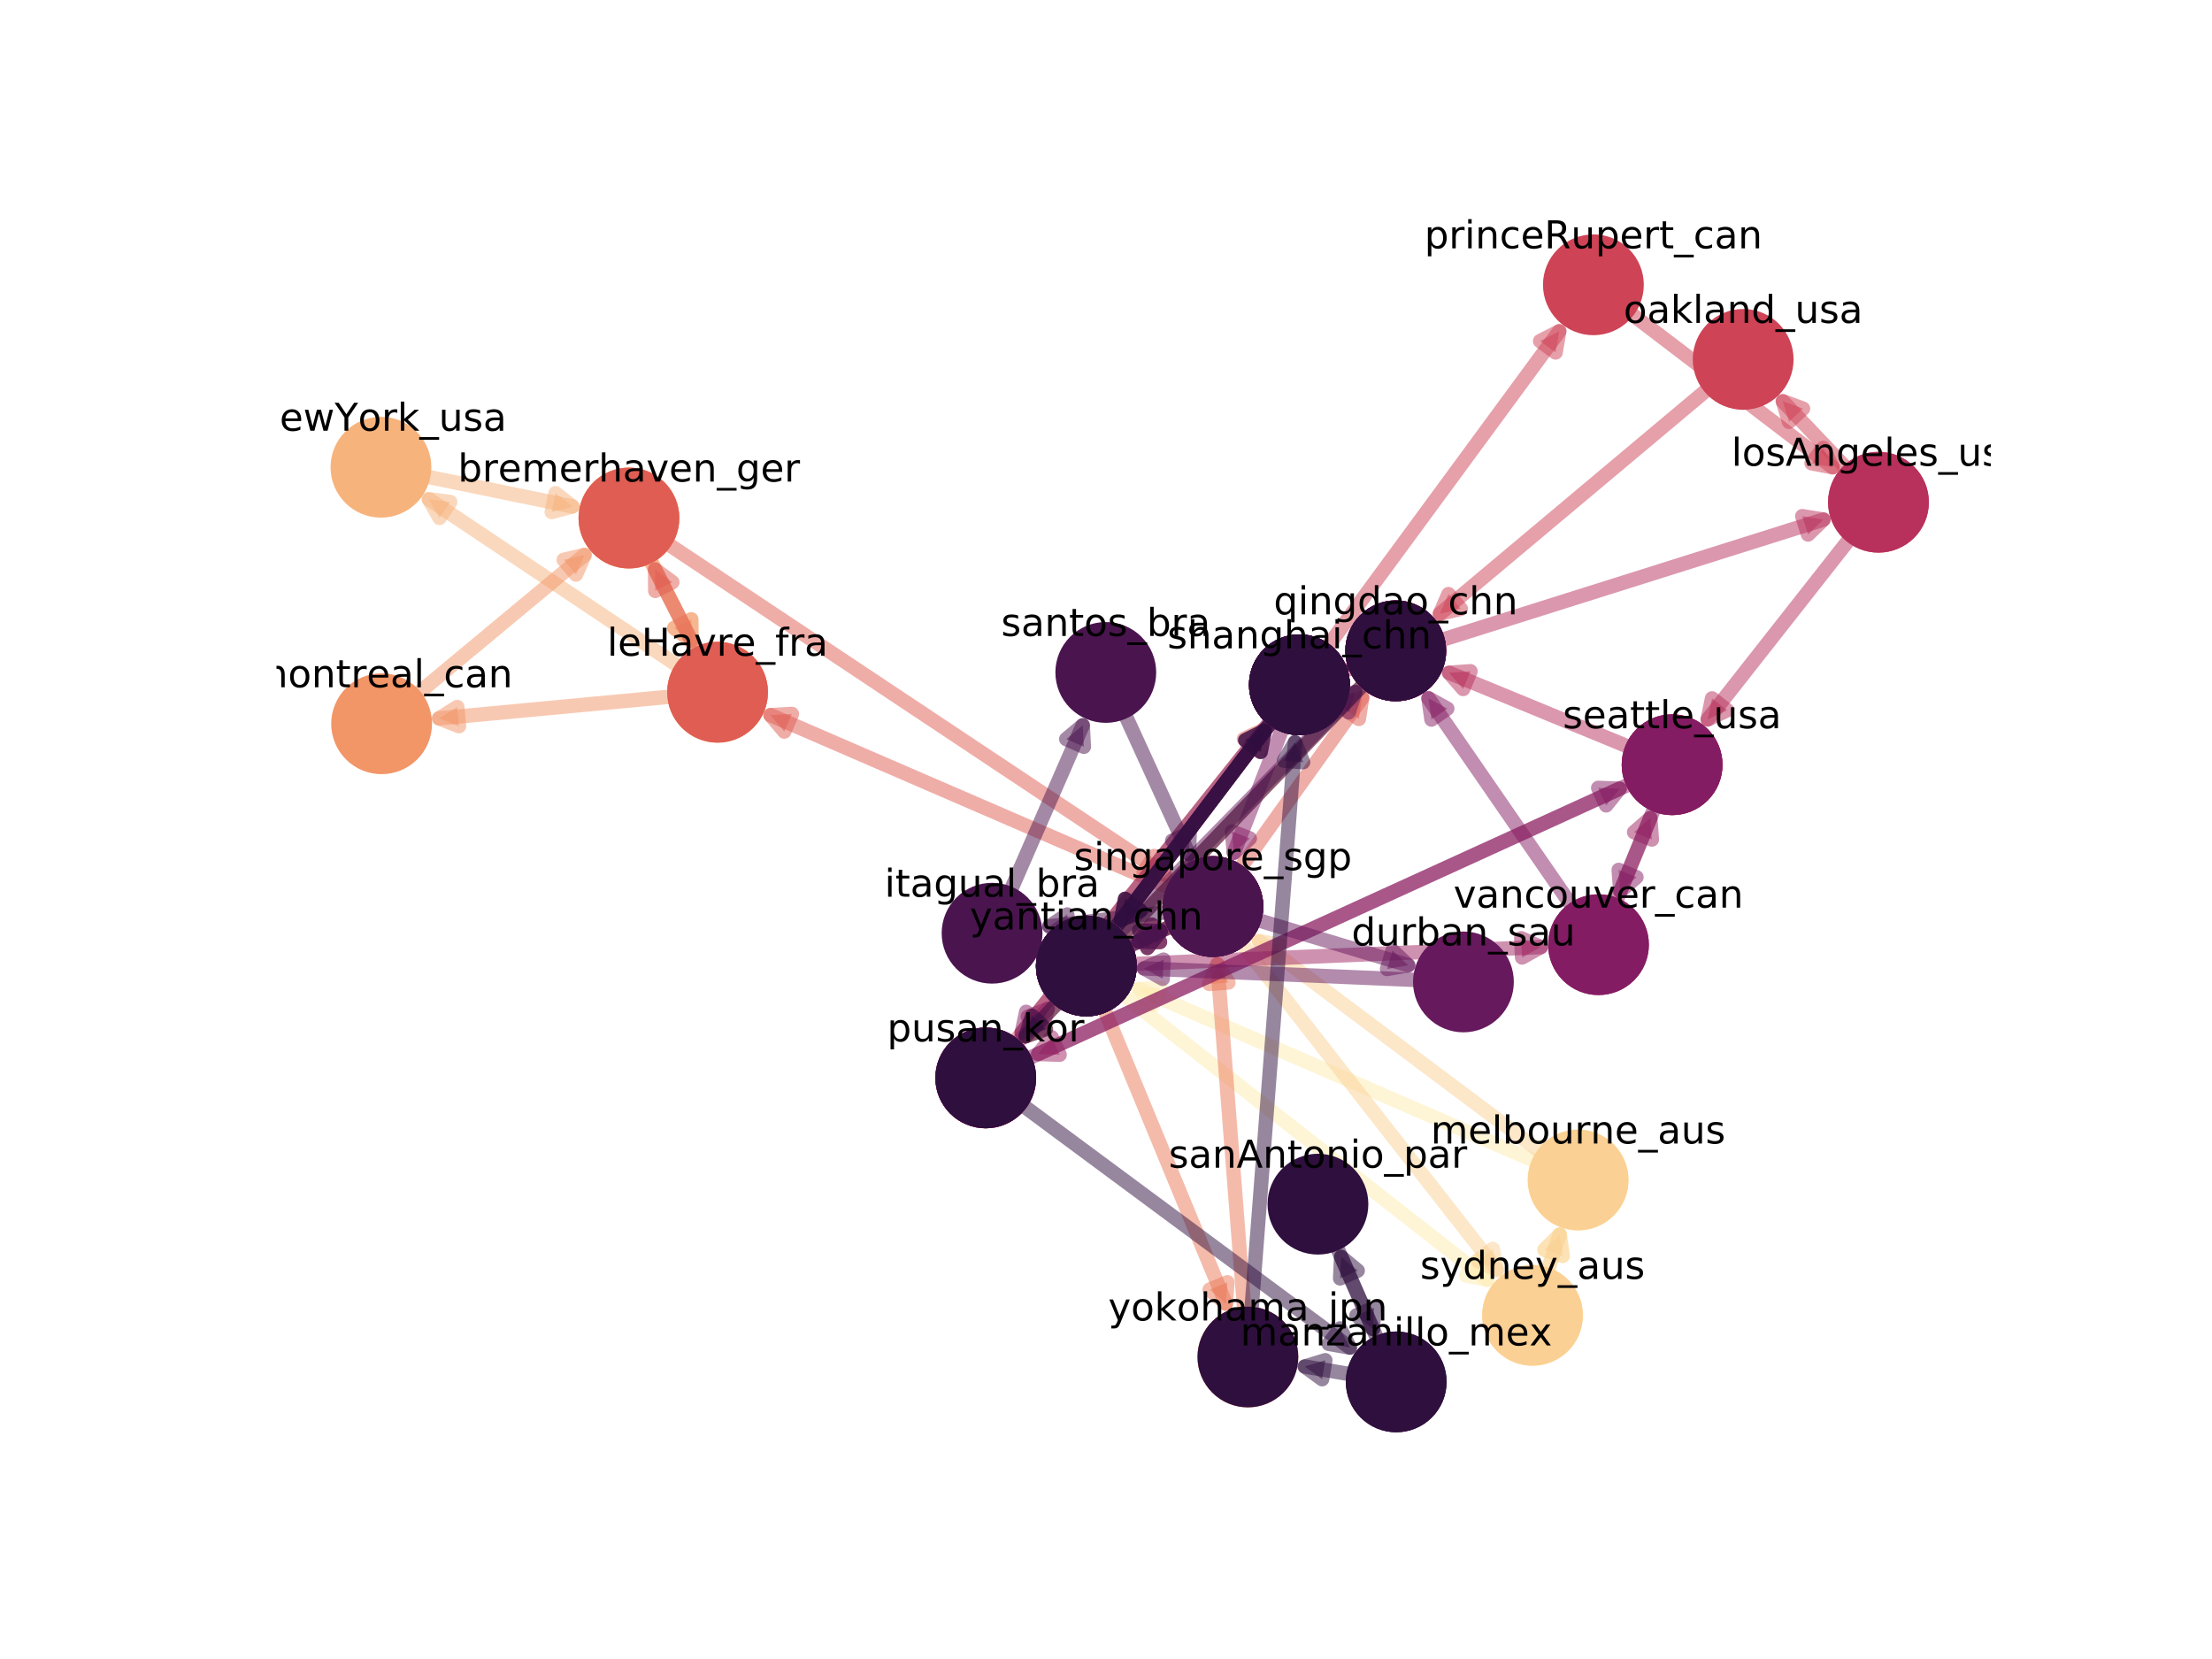 <?xml version="1.0" encoding="utf-8" standalone="no"?>
<!DOCTYPE svg PUBLIC "-//W3C//DTD SVG 1.1//EN"
  "http://www.w3.org/Graphics/SVG/1.1/DTD/svg11.dtd">
<!-- Created with matplotlib (https://matplotlib.org/) -->
<svg height="345.6pt" version="1.1" viewBox="0 0 460.8 345.6" width="460.8pt" xmlns="http://www.w3.org/2000/svg" xmlns:xlink="http://www.w3.org/1999/xlink">
 <defs>
  <style type="text/css">
*{stroke-linecap:butt;stroke-linejoin:round;}
  </style>
 </defs>
 <g id="figure_1">
  <g id="patch_1">
   <path d="M 0 345.6 
L 460.8 345.6 
L 460.8 0 
L 0 0 
z
" style="fill:#ffffff;"/>
  </g>
  <g id="axes_1">
   <g id="patch_2">
    <path clip-path="url(#p03cdfa8ce7)" d="M 226.3 201.231 
Q 269.368 234.952 309.795 266.606 
" style="fill:none;stroke:#feedb0;stroke-linecap:round;stroke-opacity:0.5;stroke-width:3;"/>
    <path clip-path="url(#p03cdfa8ce7)" d="M 307.879 262.565 
L 309.795 266.606 
L 305.413 265.715 
L 307.879 262.565 
z
" style="fill:#feedb0;fill-opacity:0.5;stroke:#feedb0;stroke-linecap:round;stroke-opacity:0.5;stroke-width:3;"/>
   </g>
   <g id="patch_3">
    <path clip-path="url(#p03cdfa8ce7)" d="M 319.253 274.011 
Q 322.617 264.016 324.912 257.2 
" style="fill:none;stroke:#feedb0;stroke-linecap:round;stroke-opacity:0.5;stroke-width:3;"/>
    <path clip-path="url(#p03cdfa8ce7)" d="M 321.74 260.353 
L 324.912 257.2 
L 325.531 261.629 
L 321.74 260.353 
z
" style="fill:#feedb0;fill-opacity:0.5;stroke:#feedb0;stroke-linecap:round;stroke-opacity:0.5;stroke-width:3;"/>
   </g>
   <g id="patch_4">
    <path clip-path="url(#p03cdfa8ce7)" d="M 328.746 245.812 
Q 281.492 225.248 237.313 206.024 
" style="fill:none;stroke:#feedb0;stroke-linecap:round;stroke-opacity:0.5;stroke-width:3;"/>
    <path clip-path="url(#p03cdfa8ce7)" d="M 240.183 209.453 
L 237.313 206.024 
L 241.779 205.786 
L 240.183 209.453 
z
" style="fill:#feedb0;fill-opacity:0.5;stroke:#feedb0;stroke-linecap:round;stroke-opacity:0.5;stroke-width:3;"/>
   </g>
   <g id="patch_5">
    <path clip-path="url(#p03cdfa8ce7)" d="M 252.672 188.856 
Q 283.295 228.023 311.853 264.547 
" style="fill:none;stroke:#fbd094;stroke-linecap:round;stroke-opacity:0.5;stroke-width:3;"/>
    <path clip-path="url(#p03cdfa8ce7)" d="M 310.965 260.164 
L 311.853 264.547 
L 307.814 262.628 
L 310.965 260.164 
z
" style="fill:#fbd094;fill-opacity:0.5;stroke:#fbd094;stroke-linecap:round;stroke-opacity:0.5;stroke-width:3;"/>
   </g>
   <g id="patch_6">
    <path clip-path="url(#p03cdfa8ce7)" d="M 319.253 274.011 
Q 322.617 264.016 324.912 257.2 
" style="fill:none;stroke:#fbd094;stroke-linecap:round;stroke-opacity:0.5;stroke-width:3;"/>
    <path clip-path="url(#p03cdfa8ce7)" d="M 321.74 260.353 
L 324.912 257.2 
L 325.531 261.629 
L 321.74 260.353 
z
" style="fill:#fbd094;fill-opacity:0.5;stroke:#fbd094;stroke-linecap:round;stroke-opacity:0.5;stroke-width:3;"/>
   </g>
   <g id="patch_7">
    <path clip-path="url(#p03cdfa8ce7)" d="M 328.746 245.812 
Q 294.176 219.93 262.291 196.058 
" style="fill:none;stroke:#fbd094;stroke-linecap:round;stroke-opacity:0.5;stroke-width:3;"/>
    <path clip-path="url(#p03cdfa8ce7)" d="M 264.295 200.056 
L 262.291 196.058 
L 266.692 196.854 
L 264.295 200.056 
z
" style="fill:#fbd094;fill-opacity:0.5;stroke:#fbd094;stroke-linecap:round;stroke-opacity:0.5;stroke-width:3;"/>
   </g>
   <g id="patch_8">
    <path clip-path="url(#p03cdfa8ce7)" d="M 79.359 97.332 
Q 100.946 101.756 119.247 105.506 
" style="fill:none;stroke:#f7b37c;stroke-linecap:round;stroke-opacity:0.5;stroke-width:3;"/>
    <path clip-path="url(#p03cdfa8ce7)" d="M 115.73 102.744 
L 119.247 105.506 
L 114.927 106.662 
L 115.73 102.744 
z
" style="fill:#f7b37c;fill-opacity:0.5;stroke:#f7b37c;stroke-linecap:round;stroke-opacity:0.5;stroke-width:3;"/>
   </g>
   <g id="patch_9">
    <path clip-path="url(#p03cdfa8ce7)" d="M 131.018 107.918 
Q 138.285 122.2 144.032 133.493 
" style="fill:none;stroke:#f7b37c;stroke-linecap:round;stroke-opacity:0.5;stroke-width:3;"/>
    <path clip-path="url(#p03cdfa8ce7)" d="M 144 129.021 
L 144.032 133.493 
L 140.435 130.835 
L 144 129.021 
z
" style="fill:#f7b37c;fill-opacity:0.5;stroke:#f7b37c;stroke-linecap:round;stroke-opacity:0.5;stroke-width:3;"/>
   </g>
   <g id="patch_10">
    <path clip-path="url(#p03cdfa8ce7)" d="M 149.481 144.202 
Q 118.021 123.174 89.348 104.009 
" style="fill:none;stroke:#f7b37c;stroke-linecap:round;stroke-opacity:0.5;stroke-width:3;"/>
    <path clip-path="url(#p03cdfa8ce7)" d="M 91.563 107.894 
L 89.348 104.009 
L 93.785 104.569 
L 91.563 107.894 
z
" style="fill:#f7b37c;fill-opacity:0.5;stroke:#f7b37c;stroke-linecap:round;stroke-opacity:0.5;stroke-width:3;"/>
   </g>
   <g id="patch_11">
    <path clip-path="url(#p03cdfa8ce7)" d="M 79.497 150.773 
Q 101.929 132.114 121.782 115.6 
" style="fill:none;stroke:#f29567;stroke-linecap:round;stroke-opacity:0.5;stroke-width:3;"/>
    <path clip-path="url(#p03cdfa8ce7)" d="M 117.428 116.621 
L 121.782 115.6 
L 119.986 119.696 
L 117.428 116.621 
z
" style="fill:#f29567;fill-opacity:0.5;stroke:#f29567;stroke-linecap:round;stroke-opacity:0.5;stroke-width:3;"/>
   </g>
   <g id="patch_12">
    <path clip-path="url(#p03cdfa8ce7)" d="M 131.018 107.918 
Q 138.285 122.2 144.032 133.493 
" style="fill:none;stroke:#f29567;stroke-linecap:round;stroke-opacity:0.5;stroke-width:3;"/>
    <path clip-path="url(#p03cdfa8ce7)" d="M 144 129.021 
L 144.032 133.493 
L 140.435 130.835 
L 144 129.021 
z
" style="fill:#f29567;fill-opacity:0.5;stroke:#f29567;stroke-linecap:round;stroke-opacity:0.5;stroke-width:3;"/>
   </g>
   <g id="patch_13">
    <path clip-path="url(#p03cdfa8ce7)" d="M 149.481 144.202 
Q 118.801 147.083 91.461 149.65 
" style="fill:none;stroke:#f29567;stroke-linecap:round;stroke-opacity:0.5;stroke-width:3;"/>
    <path clip-path="url(#p03cdfa8ce7)" d="M 95.63 151.267 
L 91.461 149.65 
L 95.256 147.284 
L 95.63 151.267 
z
" style="fill:#f29567;fill-opacity:0.5;stroke:#f29567;stroke-linecap:round;stroke-opacity:0.5;stroke-width:3;"/>
   </g>
   <g id="patch_14">
    <path clip-path="url(#p03cdfa8ce7)" d="M 252.672 188.856 
Q 243.405 193.204 237.175 196.128 
" style="fill:none;stroke:#eb7858;stroke-linecap:round;stroke-opacity:0.5;stroke-width:3;"/>
    <path clip-path="url(#p03cdfa8ce7)" d="M 241.646 196.239 
L 237.175 196.128 
L 239.947 192.618 
L 241.646 196.239 
z
" style="fill:#eb7858;fill-opacity:0.5;stroke:#eb7858;stroke-linecap:round;stroke-opacity:0.5;stroke-width:3;"/>
   </g>
   <g id="patch_15">
    <path clip-path="url(#p03cdfa8ce7)" d="M 226.3 201.231 
Q 241.476 237.955 255.372 271.579 
" style="fill:none;stroke:#eb7858;stroke-linecap:round;stroke-opacity:0.5;stroke-width:3;"/>
    <path clip-path="url(#p03cdfa8ce7)" d="M 255.692 267.119 
L 255.372 271.579 
L 251.996 268.646 
L 255.692 267.119 
z
" style="fill:#eb7858;fill-opacity:0.5;stroke:#eb7858;stroke-linecap:round;stroke-opacity:0.5;stroke-width:3;"/>
   </g>
   <g id="patch_16">
    <path clip-path="url(#p03cdfa8ce7)" d="M 259.959 282.68 
Q 256.651 240.084 253.602 200.833 
" style="fill:none;stroke:#eb7858;stroke-linecap:round;stroke-opacity:0.5;stroke-width:3;"/>
    <path clip-path="url(#p03cdfa8ce7)" d="M 251.918 204.975 
L 253.602 200.833 
L 255.906 204.666 
L 251.918 204.975 
z
" style="fill:#eb7858;fill-opacity:0.5;stroke:#eb7858;stroke-linecap:round;stroke-opacity:0.5;stroke-width:3;"/>
   </g>
   <g id="patch_17">
    <path clip-path="url(#p03cdfa8ce7)" d="M 270.695 142.655 
Q 251.114 168.491 233.558 191.654 
" style="fill:none;stroke:#e05d53;stroke-linecap:round;stroke-opacity:0.5;stroke-width:3;"/>
    <path clip-path="url(#p03cdfa8ce7)" d="M 237.568 189.674 
L 233.558 191.654 
L 234.38 187.258 
L 237.568 189.674 
z
" style="fill:#e05d53;fill-opacity:0.5;stroke:#e05d53;stroke-linecap:round;stroke-opacity:0.5;stroke-width:3;"/>
   </g>
   <g id="patch_18">
    <path clip-path="url(#p03cdfa8ce7)" d="M 226.3 201.231 
Q 235.567 196.882 241.797 193.959 
" style="fill:none;stroke:#e05d53;stroke-linecap:round;stroke-opacity:0.5;stroke-width:3;"/>
    <path clip-path="url(#p03cdfa8ce7)" d="M 237.326 193.848 
L 241.797 193.959 
L 239.025 197.469 
L 237.326 193.848 
z
" style="fill:#e05d53;fill-opacity:0.5;stroke:#e05d53;stroke-linecap:round;stroke-opacity:0.5;stroke-width:3;"/>
   </g>
   <g id="patch_19">
    <path clip-path="url(#p03cdfa8ce7)" d="M 252.672 188.856 
Q 205.049 168.248 160.505 148.972 
" style="fill:none;stroke:#e05d53;stroke-linecap:round;stroke-opacity:0.5;stroke-width:3;"/>
    <path clip-path="url(#p03cdfa8ce7)" d="M 163.382 152.397 
L 160.505 148.972 
L 164.97 148.725 
L 163.382 152.397 
z
" style="fill:#e05d53;fill-opacity:0.5;stroke:#e05d53;stroke-linecap:round;stroke-opacity:0.5;stroke-width:3;"/>
   </g>
   <g id="patch_20">
    <path clip-path="url(#p03cdfa8ce7)" d="M 149.481 144.202 
Q 142.214 129.92 136.468 118.627 
" style="fill:none;stroke:#e05d53;stroke-linecap:round;stroke-opacity:0.5;stroke-width:3;"/>
    <path clip-path="url(#p03cdfa8ce7)" d="M 136.499 123.1 
L 136.468 118.627 
L 140.064 121.285 
L 136.499 123.1 
z
" style="fill:#e05d53;fill-opacity:0.5;stroke:#e05d53;stroke-linecap:round;stroke-opacity:0.5;stroke-width:3;"/>
   </g>
   <g id="patch_21">
    <path clip-path="url(#p03cdfa8ce7)" d="M 131.018 107.918 
Q 188.238 145.987 242.666 182.198 
" style="fill:none;stroke:#e05d53;stroke-linecap:round;stroke-opacity:0.5;stroke-width:3;"/>
    <path clip-path="url(#p03cdfa8ce7)" d="M 240.443 178.318 
L 242.666 182.198 
L 238.228 181.648 
L 240.443 178.318 
z
" style="fill:#e05d53;fill-opacity:0.5;stroke:#e05d53;stroke-linecap:round;stroke-opacity:0.5;stroke-width:3;"/>
   </g>
   <g id="patch_22">
    <path clip-path="url(#p03cdfa8ce7)" d="M 252.672 188.856 
Q 269.196 165.741 283.769 145.355 
" style="fill:none;stroke:#e05d53;stroke-linecap:round;stroke-opacity:0.5;stroke-width:3;"/>
    <path clip-path="url(#p03cdfa8ce7)" d="M 279.815 147.446 
L 283.769 145.355 
L 283.07 149.772 
L 279.815 147.446 
z
" style="fill:#e05d53;fill-opacity:0.5;stroke:#e05d53;stroke-linecap:round;stroke-opacity:0.5;stroke-width:3;"/>
   </g>
   <g id="patch_23">
    <path clip-path="url(#p03cdfa8ce7)" d="M 290.756 135.58 
Q 251.049 176.939 213.665 215.879 
" style="fill:none;stroke:#e05d53;stroke-linecap:round;stroke-opacity:0.5;stroke-width:3;"/>
    <path clip-path="url(#p03cdfa8ce7)" d="M 217.878 214.379 
L 213.665 215.879 
L 214.993 211.609 
L 217.878 214.379 
z
" style="fill:#e05d53;fill-opacity:0.5;stroke:#e05d53;stroke-linecap:round;stroke-opacity:0.5;stroke-width:3;"/>
   </g>
   <g id="patch_24">
    <path clip-path="url(#p03cdfa8ce7)" d="M 205.344 224.546 
Q 235.318 186.986 263.2 152.047 
" style="fill:none;stroke:#e05d53;stroke-linecap:round;stroke-opacity:0.5;stroke-width:3;"/>
    <path clip-path="url(#p03cdfa8ce7)" d="M 259.142 153.926 
L 263.2 152.047 
L 262.268 156.421 
L 259.142 153.926 
z
" style="fill:#e05d53;fill-opacity:0.5;stroke:#e05d53;stroke-linecap:round;stroke-opacity:0.5;stroke-width:3;"/>
   </g>
   <g id="patch_25">
    <path clip-path="url(#p03cdfa8ce7)" d="M 290.756 135.58 
Q 284.809 137.677 282.025 138.659 
" style="fill:none;stroke:#ce4356;stroke-linecap:round;stroke-opacity:0.5;stroke-width:3;"/>
    <path clip-path="url(#p03cdfa8ce7)" d="M 286.463 139.215 
L 282.025 138.659 
L 285.132 135.443 
L 286.463 139.215 
z
" style="fill:#ce4356;fill-opacity:0.5;stroke:#ce4356;stroke-linecap:round;stroke-opacity:0.5;stroke-width:3;"/>
   </g>
   <g id="patch_26">
    <path clip-path="url(#p03cdfa8ce7)" d="M 270.695 142.655 
Q 298.749 104.482 324.817 69.012 
" style="fill:none;stroke:#ce4356;stroke-linecap:round;stroke-opacity:0.5;stroke-width:3;"/>
    <path clip-path="url(#p03cdfa8ce7)" d="M 320.837 71.05 
L 324.817 69.012 
L 324.06 73.419 
L 320.837 71.05 
z
" style="fill:#ce4356;fill-opacity:0.5;stroke:#ce4356;stroke-linecap:round;stroke-opacity:0.5;stroke-width:3;"/>
   </g>
   <g id="patch_27">
    <path clip-path="url(#p03cdfa8ce7)" d="M 331.933 59.329 
Q 358.185 79.351 381.769 97.339 
" style="fill:none;stroke:#ce4356;stroke-linecap:round;stroke-opacity:0.5;stroke-width:3;"/>
    <path clip-path="url(#p03cdfa8ce7)" d="M 379.801 93.323 
L 381.769 97.339 
L 377.376 96.504 
L 379.801 93.323 
z
" style="fill:#ce4356;fill-opacity:0.5;stroke:#ce4356;stroke-linecap:round;stroke-opacity:0.5;stroke-width:3;"/>
   </g>
   <g id="patch_28">
    <path clip-path="url(#p03cdfa8ce7)" d="M 391.319 104.623 
Q 380.206 92.89 371.399 83.592 
" style="fill:none;stroke:#ce4356;stroke-linecap:round;stroke-opacity:0.5;stroke-width:3;"/>
    <path clip-path="url(#p03cdfa8ce7)" d="M 372.697 87.872 
L 371.399 83.592 
L 375.601 85.121 
L 372.697 87.872 
z
" style="fill:#ce4356;fill-opacity:0.5;stroke:#ce4356;stroke-linecap:round;stroke-opacity:0.5;stroke-width:3;"/>
   </g>
   <g id="patch_29">
    <path clip-path="url(#p03cdfa8ce7)" d="M 363.135 74.868 
Q 330.262 102.442 299.959 127.86 
" style="fill:none;stroke:#ce4356;stroke-linecap:round;stroke-opacity:0.5;stroke-width:3;"/>
    <path clip-path="url(#p03cdfa8ce7)" d="M 304.309 126.822 
L 299.959 127.86 
L 301.739 123.758 
L 304.309 126.822 
z
" style="fill:#ce4356;fill-opacity:0.5;stroke:#ce4356;stroke-linecap:round;stroke-opacity:0.5;stroke-width:3;"/>
   </g>
   <g id="patch_30">
    <path clip-path="url(#p03cdfa8ce7)" d="M 270.695 142.655 
Q 326.879 124.941 379.863 108.235 
" style="fill:none;stroke:#b8315d;stroke-linecap:round;stroke-opacity:0.5;stroke-width:3;"/>
    <path clip-path="url(#p03cdfa8ce7)" d="M 375.447 107.53 
L 379.863 108.235 
L 376.65 111.345 
L 375.447 107.53 
z
" style="fill:#b8315d;fill-opacity:0.5;stroke:#b8315d;stroke-linecap:round;stroke-opacity:0.5;stroke-width:3;"/>
   </g>
   <g id="patch_31">
    <path clip-path="url(#p03cdfa8ce7)" d="M 391.319 104.623 
Q 372.499 128.563 355.753 149.865 
" style="fill:none;stroke:#b8315d;stroke-linecap:round;stroke-opacity:0.5;stroke-width:3;"/>
    <path clip-path="url(#p03cdfa8ce7)" d="M 359.797 147.957 
L 355.753 149.865 
L 356.652 145.485 
L 359.797 147.957 
z
" style="fill:#b8315d;fill-opacity:0.5;stroke:#b8315d;stroke-linecap:round;stroke-opacity:0.5;stroke-width:3;"/>
   </g>
   <g id="patch_32">
    <path clip-path="url(#p03cdfa8ce7)" d="M 348.33 159.308 
Q 323.547 149.094 301.866 140.158 
" style="fill:none;stroke:#b8315d;stroke-linecap:round;stroke-opacity:0.5;stroke-width:3;"/>
    <path clip-path="url(#p03cdfa8ce7)" d="M 304.802 143.532 
L 301.866 140.158 
L 306.326 139.834 
L 304.802 143.532 
z
" style="fill:#b8315d;fill-opacity:0.5;stroke:#b8315d;stroke-linecap:round;stroke-opacity:0.5;stroke-width:3;"/>
   </g>
   <g id="patch_33">
    <path clip-path="url(#p03cdfa8ce7)" d="M 290.756 135.58 
Q 284.809 137.677 282.025 138.659 
" style="fill:none;stroke:#b8315d;stroke-linecap:round;stroke-opacity:0.5;stroke-width:3;"/>
    <path clip-path="url(#p03cdfa8ce7)" d="M 286.463 139.215 
L 282.025 138.659 
L 285.132 135.443 
L 286.463 139.215 
z
" style="fill:#b8315d;fill-opacity:0.5;stroke:#b8315d;stroke-linecap:round;stroke-opacity:0.5;stroke-width:3;"/>
   </g>
   <g id="patch_34">
    <path clip-path="url(#p03cdfa8ce7)" d="M 226.3 201.231 
Q 275.319 199.191 320.988 197.291 
" style="fill:none;stroke:#9f2462;stroke-linecap:round;stroke-opacity:0.5;stroke-width:3;"/>
    <path clip-path="url(#p03cdfa8ce7)" d="M 316.908 195.459 
L 320.988 197.291 
L 317.074 199.456 
L 316.908 195.459 
z
" style="fill:#9f2462;fill-opacity:0.5;stroke:#9f2462;stroke-linecap:round;stroke-opacity:0.5;stroke-width:3;"/>
   </g>
   <g id="patch_35">
    <path clip-path="url(#p03cdfa8ce7)" d="M 332.99 196.792 
Q 339.02 182.056 343.78 170.424 
" style="fill:none;stroke:#9f2462;stroke-linecap:round;stroke-opacity:0.5;stroke-width:3;"/>
    <path clip-path="url(#p03cdfa8ce7)" d="M 340.414 173.368 
L 343.78 170.424 
L 344.116 174.884 
L 340.414 173.368 
z
" style="fill:#9f2462;fill-opacity:0.5;stroke:#9f2462;stroke-linecap:round;stroke-opacity:0.5;stroke-width:3;"/>
   </g>
   <g id="patch_36">
    <path clip-path="url(#p03cdfa8ce7)" d="M 348.33 159.308 
Q 280.775 190.13 216.272 219.56 
" style="fill:none;stroke:#9f2462;stroke-linecap:round;stroke-opacity:0.5;stroke-width:3;"/>
    <path clip-path="url(#p03cdfa8ce7)" d="M 220.742 219.72 
L 216.272 219.56 
L 219.081 216.08 
L 220.742 219.72 
z
" style="fill:#9f2462;fill-opacity:0.5;stroke:#9f2462;stroke-linecap:round;stroke-opacity:0.5;stroke-width:3;"/>
   </g>
   <g id="patch_37">
    <path clip-path="url(#p03cdfa8ce7)" d="M 205.344 224.546 
Q 212.928 216.109 218.269 210.166 
" style="fill:none;stroke:#9f2462;stroke-linecap:round;stroke-opacity:0.5;stroke-width:3;"/>
    <path clip-path="url(#p03cdfa8ce7)" d="M 214.108 211.804 
L 218.269 210.166 
L 217.083 214.478 
L 214.108 211.804 
z
" style="fill:#9f2462;fill-opacity:0.5;stroke:#9f2462;stroke-linecap:round;stroke-opacity:0.5;stroke-width:3;"/>
   </g>
   <g id="patch_38">
    <path clip-path="url(#p03cdfa8ce7)" d="M 252.672 188.856 
Q 243.405 193.204 237.175 196.128 
" style="fill:none;stroke:#841c63;stroke-linecap:round;stroke-opacity:0.5;stroke-width:3;"/>
    <path clip-path="url(#p03cdfa8ce7)" d="M 241.646 196.239 
L 237.175 196.128 
L 239.947 192.618 
L 241.646 196.239 
z
" style="fill:#841c63;fill-opacity:0.5;stroke:#841c63;stroke-linecap:round;stroke-opacity:0.5;stroke-width:3;"/>
   </g>
   <g id="patch_39">
    <path clip-path="url(#p03cdfa8ce7)" d="M 226.3 201.231 
Q 245.881 175.395 263.437 152.232 
" style="fill:none;stroke:#841c63;stroke-linecap:round;stroke-opacity:0.5;stroke-width:3;"/>
    <path clip-path="url(#p03cdfa8ce7)" d="M 259.427 154.212 
L 263.437 152.232 
L 262.614 156.628 
L 259.427 154.212 
z
" style="fill:#841c63;fill-opacity:0.5;stroke:#841c63;stroke-linecap:round;stroke-opacity:0.5;stroke-width:3;"/>
   </g>
   <g id="patch_40">
    <path clip-path="url(#p03cdfa8ce7)" d="M 270.695 142.655 
Q 240.721 180.216 212.839 215.155 
" style="fill:none;stroke:#841c63;stroke-linecap:round;stroke-opacity:0.5;stroke-width:3;"/>
    <path clip-path="url(#p03cdfa8ce7)" d="M 216.898 213.276 
L 212.839 215.155 
L 213.771 210.781 
L 216.898 213.276 
z
" style="fill:#841c63;fill-opacity:0.5;stroke:#841c63;stroke-linecap:round;stroke-opacity:0.5;stroke-width:3;"/>
   </g>
   <g id="patch_41">
    <path clip-path="url(#p03cdfa8ce7)" d="M 205.344 224.546 
Q 272.899 193.724 337.402 164.294 
" style="fill:none;stroke:#841c63;stroke-linecap:round;stroke-opacity:0.5;stroke-width:3;"/>
    <path clip-path="url(#p03cdfa8ce7)" d="M 332.933 164.135 
L 337.402 164.294 
L 334.593 167.774 
L 332.933 164.135 
z
" style="fill:#841c63;fill-opacity:0.5;stroke:#841c63;stroke-linecap:round;stroke-opacity:0.5;stroke-width:3;"/>
   </g>
   <g id="patch_42">
    <path clip-path="url(#p03cdfa8ce7)" d="M 348.33 159.308 
Q 342.299 174.044 337.539 185.675 
" style="fill:none;stroke:#841c63;stroke-linecap:round;stroke-opacity:0.5;stroke-width:3;"/>
    <path clip-path="url(#p03cdfa8ce7)" d="M 340.905 182.731 
L 337.539 185.675 
L 337.203 181.216 
L 340.905 182.731 
z
" style="fill:#841c63;fill-opacity:0.5;stroke:#841c63;stroke-linecap:round;stroke-opacity:0.5;stroke-width:3;"/>
   </g>
   <g id="patch_43">
    <path clip-path="url(#p03cdfa8ce7)" d="M 332.99 196.792 
Q 314.331 169.748 297.577 145.465 
" style="fill:none;stroke:#841c63;stroke-linecap:round;stroke-opacity:0.5;stroke-width:3;"/>
    <path clip-path="url(#p03cdfa8ce7)" d="M 298.202 149.894 
L 297.577 145.465 
L 301.495 147.622 
L 298.202 149.894 
z
" style="fill:#841c63;fill-opacity:0.5;stroke:#841c63;stroke-linecap:round;stroke-opacity:0.5;stroke-width:3;"/>
   </g>
   <g id="patch_44">
    <path clip-path="url(#p03cdfa8ce7)" d="M 290.756 135.58 
Q 284.809 137.677 282.025 138.659 
" style="fill:none;stroke:#841c63;stroke-linecap:round;stroke-opacity:0.5;stroke-width:3;"/>
    <path clip-path="url(#p03cdfa8ce7)" d="M 286.463 139.215 
L 282.025 138.659 
L 285.132 135.443 
L 286.463 139.215 
z
" style="fill:#841c63;fill-opacity:0.5;stroke:#841c63;stroke-linecap:round;stroke-opacity:0.5;stroke-width:3;"/>
   </g>
   <g id="patch_45">
    <path clip-path="url(#p03cdfa8ce7)" d="M 270.695 142.655 
Q 263.257 161.722 257.038 177.663 
" style="fill:none;stroke:#841c63;stroke-linecap:round;stroke-opacity:0.5;stroke-width:3;"/>
    <path clip-path="url(#p03cdfa8ce7)" d="M 260.355 174.664 
L 257.038 177.663 
L 256.629 173.21 
L 260.355 174.664 
z
" style="fill:#841c63;fill-opacity:0.5;stroke:#841c63;stroke-linecap:round;stroke-opacity:0.5;stroke-width:3;"/>
   </g>
   <g id="patch_46">
    <path clip-path="url(#p03cdfa8ce7)" d="M 290.756 135.58 
Q 284.809 137.677 282.025 138.659 
" style="fill:none;stroke:#67195d;stroke-linecap:round;stroke-opacity:0.5;stroke-width:3;"/>
    <path clip-path="url(#p03cdfa8ce7)" d="M 286.463 139.215 
L 282.025 138.659 
L 285.132 135.443 
L 286.463 139.215 
z
" style="fill:#67195d;fill-opacity:0.5;stroke:#67195d;stroke-linecap:round;stroke-opacity:0.5;stroke-width:3;"/>
   </g>
   <g id="patch_47">
    <path clip-path="url(#p03cdfa8ce7)" d="M 270.695 142.655 
Q 251.114 168.491 233.558 191.654 
" style="fill:none;stroke:#67195d;stroke-linecap:round;stroke-opacity:0.5;stroke-width:3;"/>
    <path clip-path="url(#p03cdfa8ce7)" d="M 237.568 189.674 
L 233.558 191.654 
L 234.38 187.258 
L 237.568 189.674 
z
" style="fill:#67195d;fill-opacity:0.5;stroke:#67195d;stroke-linecap:round;stroke-opacity:0.5;stroke-width:3;"/>
   </g>
   <g id="patch_48">
    <path clip-path="url(#p03cdfa8ce7)" d="M 226.3 201.231 
Q 235.567 196.882 241.797 193.959 
" style="fill:none;stroke:#67195d;stroke-linecap:round;stroke-opacity:0.5;stroke-width:3;"/>
    <path clip-path="url(#p03cdfa8ce7)" d="M 237.326 193.848 
L 241.797 193.959 
L 239.025 197.469 
L 237.326 193.848 
z
" style="fill:#67195d;fill-opacity:0.5;stroke:#67195d;stroke-linecap:round;stroke-opacity:0.5;stroke-width:3;"/>
   </g>
   <g id="patch_49">
    <path clip-path="url(#p03cdfa8ce7)" d="M 252.672 188.856 
Q 274.62 195.457 293.356 201.092 
" style="fill:none;stroke:#67195d;stroke-linecap:round;stroke-opacity:0.5;stroke-width:3;"/>
    <path clip-path="url(#p03cdfa8ce7)" d="M 290.101 198.024 
L 293.356 201.092 
L 288.949 201.855 
L 290.101 198.024 
z
" style="fill:#67195d;fill-opacity:0.5;stroke:#67195d;stroke-linecap:round;stroke-opacity:0.5;stroke-width:3;"/>
   </g>
   <g id="patch_50">
    <path clip-path="url(#p03cdfa8ce7)" d="M 304.859 204.551 
Q 269.907 203.074 238.306 201.738 
" style="fill:none;stroke:#67195d;stroke-linecap:round;stroke-opacity:0.5;stroke-width:3;"/>
    <path clip-path="url(#p03cdfa8ce7)" d="M 242.218 203.905 
L 238.306 201.738 
L 242.387 199.909 
L 242.218 203.905 
z
" style="fill:#67195d;fill-opacity:0.5;stroke:#67195d;stroke-linecap:round;stroke-opacity:0.5;stroke-width:3;"/>
   </g>
   <g id="patch_51">
    <path clip-path="url(#p03cdfa8ce7)" d="M 226.3 201.231 
Q 255.494 171.496 282.338 144.154 
" style="fill:none;stroke:#67195d;stroke-linecap:round;stroke-opacity:0.5;stroke-width:3;"/>
    <path clip-path="url(#p03cdfa8ce7)" d="M 278.109 145.607 
L 282.338 144.154 
L 280.963 148.41 
L 278.109 145.607 
z
" style="fill:#67195d;fill-opacity:0.5;stroke:#67195d;stroke-linecap:round;stroke-opacity:0.5;stroke-width:3;"/>
   </g>
   <g id="patch_52">
    <path clip-path="url(#p03cdfa8ce7)" d="M 290.756 135.58 
Q 284.809 137.677 282.025 138.659 
" style="fill:none;stroke:#4a154f;stroke-linecap:round;stroke-opacity:0.5;stroke-width:3;"/>
    <path clip-path="url(#p03cdfa8ce7)" d="M 286.463 139.215 
L 282.025 138.659 
L 285.132 135.443 
L 286.463 139.215 
z
" style="fill:#4a154f;fill-opacity:0.5;stroke:#4a154f;stroke-linecap:round;stroke-opacity:0.5;stroke-width:3;"/>
   </g>
   <g id="patch_53">
    <path clip-path="url(#p03cdfa8ce7)" d="M 270.695 142.655 
Q 251.114 168.491 233.558 191.654 
" style="fill:none;stroke:#4a154f;stroke-linecap:round;stroke-opacity:0.5;stroke-width:3;"/>
    <path clip-path="url(#p03cdfa8ce7)" d="M 237.568 189.674 
L 233.558 191.654 
L 234.38 187.258 
L 237.568 189.674 
z
" style="fill:#4a154f;fill-opacity:0.5;stroke:#4a154f;stroke-linecap:round;stroke-opacity:0.5;stroke-width:3;"/>
   </g>
   <g id="patch_54">
    <path clip-path="url(#p03cdfa8ce7)" d="M 226.3 201.231 
Q 235.567 196.882 241.797 193.959 
" style="fill:none;stroke:#4a154f;stroke-linecap:round;stroke-opacity:0.5;stroke-width:3;"/>
    <path clip-path="url(#p03cdfa8ce7)" d="M 237.326 193.848 
L 241.797 193.959 
L 239.025 197.469 
L 237.326 193.848 
z
" style="fill:#4a154f;fill-opacity:0.5;stroke:#4a154f;stroke-linecap:round;stroke-opacity:0.5;stroke-width:3;"/>
   </g>
   <g id="patch_55">
    <path clip-path="url(#p03cdfa8ce7)" d="M 252.672 188.856 
Q 233.966 191.112 218.59 192.967 
" style="fill:none;stroke:#4a154f;stroke-linecap:round;stroke-opacity:0.5;stroke-width:3;"/>
    <path clip-path="url(#p03cdfa8ce7)" d="M 222.801 194.474 
L 218.59 192.967 
L 222.322 190.503 
L 222.801 194.474 
z
" style="fill:#4a154f;fill-opacity:0.5;stroke:#4a154f;stroke-linecap:round;stroke-opacity:0.5;stroke-width:3;"/>
   </g>
   <g id="patch_56">
    <path clip-path="url(#p03cdfa8ce7)" d="M 206.665 194.406 
Q 216.779 171.214 225.552 151.097 
" style="fill:none;stroke:#4a154f;stroke-linecap:round;stroke-opacity:0.5;stroke-width:3;"/>
    <path clip-path="url(#p03cdfa8ce7)" d="M 222.12 153.964 
L 225.552 151.097 
L 225.787 155.563 
L 222.12 153.964 
z
" style="fill:#4a154f;fill-opacity:0.5;stroke:#4a154f;stroke-linecap:round;stroke-opacity:0.5;stroke-width:3;"/>
   </g>
   <g id="patch_57">
    <path clip-path="url(#p03cdfa8ce7)" d="M 230.356 140.081 
Q 239.713 160.531 247.674 177.932 
" style="fill:none;stroke:#4a154f;stroke-linecap:round;stroke-opacity:0.5;stroke-width:3;"/>
    <path clip-path="url(#p03cdfa8ce7)" d="M 247.828 173.462 
L 247.674 177.932 
L 244.191 175.126 
L 247.828 173.462 
z
" style="fill:#4a154f;fill-opacity:0.5;stroke:#4a154f;stroke-linecap:round;stroke-opacity:0.5;stroke-width:3;"/>
   </g>
   <g id="patch_58">
    <path clip-path="url(#p03cdfa8ce7)" d="M 252.672 188.856 
Q 243.405 193.204 237.175 196.128 
" style="fill:none;stroke:#4a154f;stroke-linecap:round;stroke-opacity:0.5;stroke-width:3;"/>
    <path clip-path="url(#p03cdfa8ce7)" d="M 241.646 196.239 
L 237.175 196.128 
L 239.947 192.618 
L 241.646 196.239 
z
" style="fill:#4a154f;fill-opacity:0.5;stroke:#4a154f;stroke-linecap:round;stroke-opacity:0.5;stroke-width:3;"/>
   </g>
   <g id="patch_59">
    <path clip-path="url(#p03cdfa8ce7)" d="M 226.3 201.231 
Q 245.881 175.395 263.437 152.232 
" style="fill:none;stroke:#4a154f;stroke-linecap:round;stroke-opacity:0.5;stroke-width:3;"/>
    <path clip-path="url(#p03cdfa8ce7)" d="M 259.427 154.212 
L 263.437 152.232 
L 262.614 156.628 
L 259.427 154.212 
z
" style="fill:#4a154f;fill-opacity:0.5;stroke:#4a154f;stroke-linecap:round;stroke-opacity:0.5;stroke-width:3;"/>
   </g>
   <g id="patch_60">
    <path clip-path="url(#p03cdfa8ce7)" d="M 270.695 142.655 
Q 276.642 140.558 279.426 139.576 
" style="fill:none;stroke:#4a154f;stroke-linecap:round;stroke-opacity:0.5;stroke-width:3;"/>
    <path clip-path="url(#p03cdfa8ce7)" d="M 274.989 139.02 
L 279.426 139.576 
L 276.319 142.792 
L 274.989 139.02 
z
" style="fill:#4a154f;fill-opacity:0.5;stroke:#4a154f;stroke-linecap:round;stroke-opacity:0.5;stroke-width:3;"/>
   </g>
   <g id="patch_61">
    <path clip-path="url(#p03cdfa8ce7)" d="M 226.3 201.231 
Q 245.881 175.395 263.437 152.232 
" style="fill:none;stroke:#2f0f3e;stroke-linecap:round;stroke-opacity:0.5;stroke-width:3;"/>
    <path clip-path="url(#p03cdfa8ce7)" d="M 259.427 154.212 
L 263.437 152.232 
L 262.614 156.628 
L 259.427 154.212 
z
" style="fill:#2f0f3e;fill-opacity:0.5;stroke:#2f0f3e;stroke-linecap:round;stroke-opacity:0.5;stroke-width:3;"/>
   </g>
   <g id="patch_62">
    <path clip-path="url(#p03cdfa8ce7)" d="M 270.695 142.655 
Q 276.642 140.558 279.426 139.576 
" style="fill:none;stroke:#2f0f3e;stroke-linecap:round;stroke-opacity:0.5;stroke-width:3;"/>
    <path clip-path="url(#p03cdfa8ce7)" d="M 274.989 139.02 
L 279.426 139.576 
L 276.319 142.792 
L 274.989 139.02 
z
" style="fill:#2f0f3e;fill-opacity:0.5;stroke:#2f0f3e;stroke-linecap:round;stroke-opacity:0.5;stroke-width:3;"/>
   </g>
   <g id="patch_63">
    <path clip-path="url(#p03cdfa8ce7)" d="M 290.756 135.58 
Q 251.049 176.939 213.665 215.879 
" style="fill:none;stroke:#2f0f3e;stroke-linecap:round;stroke-opacity:0.5;stroke-width:3;"/>
    <path clip-path="url(#p03cdfa8ce7)" d="M 217.878 214.379 
L 213.665 215.879 
L 214.993 211.609 
L 217.878 214.379 
z
" style="fill:#2f0f3e;fill-opacity:0.5;stroke:#2f0f3e;stroke-linecap:round;stroke-opacity:0.5;stroke-width:3;"/>
   </g>
   <g id="patch_64">
    <path clip-path="url(#p03cdfa8ce7)" d="M 205.344 224.546 
Q 244.62 253.633 281.2 280.723 
" style="fill:none;stroke:#2f0f3e;stroke-linecap:round;stroke-opacity:0.5;stroke-width:3;"/>
    <path clip-path="url(#p03cdfa8ce7)" d="M 279.176 276.735 
L 281.2 280.723 
L 276.795 279.95 
L 279.176 276.735 
z
" style="fill:#2f0f3e;fill-opacity:0.5;stroke:#2f0f3e;stroke-linecap:round;stroke-opacity:0.5;stroke-width:3;"/>
   </g>
   <g id="patch_65">
    <path clip-path="url(#p03cdfa8ce7)" d="M 290.855 287.873 
Q 284.448 273.323 279.392 261.841 
" style="fill:none;stroke:#2f0f3e;stroke-linecap:round;stroke-opacity:0.5;stroke-width:3;"/>
    <path clip-path="url(#p03cdfa8ce7)" d="M 279.173 266.308 
L 279.392 261.841 
L 282.834 264.696 
L 279.173 266.308 
z
" style="fill:#2f0f3e;fill-opacity:0.5;stroke:#2f0f3e;stroke-linecap:round;stroke-opacity:0.5;stroke-width:3;"/>
   </g>
   <g id="patch_66">
    <path clip-path="url(#p03cdfa8ce7)" d="M 274.551 250.849 
Q 280.959 265.4 286.015 276.881 
" style="fill:none;stroke:#2f0f3e;stroke-linecap:round;stroke-opacity:0.5;stroke-width:3;"/>
    <path clip-path="url(#p03cdfa8ce7)" d="M 286.233 272.414 
L 286.015 276.881 
L 282.572 274.026 
L 286.233 272.414 
z
" style="fill:#2f0f3e;fill-opacity:0.5;stroke:#2f0f3e;stroke-linecap:round;stroke-opacity:0.5;stroke-width:3;"/>
   </g>
   <g id="patch_67">
    <path clip-path="url(#p03cdfa8ce7)" d="M 290.855 287.873 
Q 279.679 285.995 271.809 284.672 
" style="fill:none;stroke:#2f0f3e;stroke-linecap:round;stroke-opacity:0.5;stroke-width:3;"/>
    <path clip-path="url(#p03cdfa8ce7)" d="M 275.423 287.308 
L 271.809 284.672 
L 276.086 283.363 
L 275.423 287.308 
z
" style="fill:#2f0f3e;fill-opacity:0.5;stroke:#2f0f3e;stroke-linecap:round;stroke-opacity:0.5;stroke-width:3;"/>
   </g>
   <g id="patch_68">
    <path clip-path="url(#p03cdfa8ce7)" d="M 259.959 282.68 
Q 264.996 216.986 269.776 154.636 
" style="fill:none;stroke:#2f0f3e;stroke-linecap:round;stroke-opacity:0.5;stroke-width:3;"/>
    <path clip-path="url(#p03cdfa8ce7)" d="M 267.477 158.471 
L 269.776 154.636 
L 271.465 158.777 
L 267.477 158.471 
z
" style="fill:#2f0f3e;fill-opacity:0.5;stroke:#2f0f3e;stroke-linecap:round;stroke-opacity:0.5;stroke-width:3;"/>
   </g>
   <g id="patch_69">
    <path clip-path="url(#p03cdfa8ce7)" d="M 270.695 142.655 
Q 251.114 168.491 233.558 191.654 
" style="fill:none;stroke:#2f0f3e;stroke-linecap:round;stroke-opacity:0.5;stroke-width:3;"/>
    <path clip-path="url(#p03cdfa8ce7)" d="M 237.568 189.674 
L 233.558 191.654 
L 234.38 187.258 
L 237.568 189.674 
z
" style="fill:#2f0f3e;fill-opacity:0.5;stroke:#2f0f3e;stroke-linecap:round;stroke-opacity:0.5;stroke-width:3;"/>
   </g>
   <g id="PathCollection_1">
    <defs>
     <path d="M 0 10 
C 2.652 10 5.196 8.946 7.071 7.071 
C 8.946 5.196 10 2.652 10 0 
C 10 -2.652 8.946 -5.196 7.071 -7.071 
C 5.196 -8.946 2.652 -10 0 -10 
C -2.652 -10 -5.196 -8.946 -7.071 -7.071 
C -8.946 -5.196 -10 -2.652 -10 0 
C -10 2.652 -8.946 5.196 -7.071 7.071 
C -5.196 8.946 -2.652 10 0 10 
z
" id="mb660f0acbf" style="stroke:#feedb0;"/>
    </defs>
    <g clip-path="url(#p03cdfa8ce7)">
     <use style="fill:#feedb0;stroke:#feedb0;" x="226.3" xlink:href="#mb660f0acbf" y="201.231"/>
     <use style="fill:#feedb0;stroke:#feedb0;" x="319.253" xlink:href="#mb660f0acbf" y="274.011"/>
     <use style="fill:#feedb0;stroke:#feedb0;" x="328.746" xlink:href="#mb660f0acbf" y="245.812"/>
    </g>
   </g>
   <g id="PathCollection_2">
    <defs>
     <path d="M 0 10 
C 2.652 10 5.196 8.946 7.071 7.071 
C 8.946 5.196 10 2.652 10 0 
C 10 -2.652 8.946 -5.196 7.071 -7.071 
C 5.196 -8.946 2.652 -10 0 -10 
C -2.652 -10 -5.196 -8.946 -7.071 -7.071 
C -8.946 -5.196 -10 -2.652 -10 0 
C -10 2.652 -8.946 5.196 -7.071 7.071 
C -5.196 8.946 -2.652 10 0 10 
z
" id="m27120909e1" style="stroke:#fbd094;"/>
    </defs>
    <g clip-path="url(#p03cdfa8ce7)">
     <use style="fill:#fbd094;stroke:#fbd094;" x="252.672" xlink:href="#m27120909e1" y="188.856"/>
     <use style="fill:#fbd094;stroke:#fbd094;" x="319.253" xlink:href="#m27120909e1" y="274.011"/>
     <use style="fill:#fbd094;stroke:#fbd094;" x="328.746" xlink:href="#m27120909e1" y="245.812"/>
    </g>
   </g>
   <g id="PathCollection_3">
    <defs>
     <path d="M 0 10 
C 2.652 10 5.196 8.946 7.071 7.071 
C 8.946 5.196 10 2.652 10 0 
C 10 -2.652 8.946 -5.196 7.071 -7.071 
C 5.196 -8.946 2.652 -10 0 -10 
C -2.652 -10 -5.196 -8.946 -7.071 -7.071 
C -8.946 -5.196 -10 -2.652 -10 0 
C -10 2.652 -8.946 5.196 -7.071 7.071 
C -5.196 8.946 -2.652 10 0 10 
z
" id="m321d9bc088" style="stroke:#f7b37c;"/>
    </defs>
    <g clip-path="url(#p03cdfa8ce7)">
     <use style="fill:#f7b37c;stroke:#f7b37c;" x="79.359" xlink:href="#m321d9bc088" y="97.332"/>
     <use style="fill:#f7b37c;stroke:#f7b37c;" x="131.018" xlink:href="#m321d9bc088" y="107.918"/>
     <use style="fill:#f7b37c;stroke:#f7b37c;" x="149.481" xlink:href="#m321d9bc088" y="144.202"/>
    </g>
   </g>
   <g id="PathCollection_4">
    <defs>
     <path d="M 0 10 
C 2.652 10 5.196 8.946 7.071 7.071 
C 8.946 5.196 10 2.652 10 0 
C 10 -2.652 8.946 -5.196 7.071 -7.071 
C 5.196 -8.946 2.652 -10 0 -10 
C -2.652 -10 -5.196 -8.946 -7.071 -7.071 
C -8.946 -5.196 -10 -2.652 -10 0 
C -10 2.652 -8.946 5.196 -7.071 7.071 
C -5.196 8.946 -2.652 10 0 10 
z
" id="me8ebed4701" style="stroke:#f29567;"/>
    </defs>
    <g clip-path="url(#p03cdfa8ce7)">
     <use style="fill:#f29567;stroke:#f29567;" x="79.497" xlink:href="#me8ebed4701" y="150.773"/>
     <use style="fill:#f29567;stroke:#f29567;" x="131.018" xlink:href="#me8ebed4701" y="107.918"/>
     <use style="fill:#f29567;stroke:#f29567;" x="149.481" xlink:href="#me8ebed4701" y="144.202"/>
    </g>
   </g>
   <g id="PathCollection_5">
    <defs>
     <path d="M 0 10 
C 2.652 10 5.196 8.946 7.071 7.071 
C 8.946 5.196 10 2.652 10 0 
C 10 -2.652 8.946 -5.196 7.071 -7.071 
C 5.196 -8.946 2.652 -10 0 -10 
C -2.652 -10 -5.196 -8.946 -7.071 -7.071 
C -8.946 -5.196 -10 -2.652 -10 0 
C -10 2.652 -8.946 5.196 -7.071 7.071 
C -5.196 8.946 -2.652 10 0 10 
z
" id="mdc51b59b47" style="stroke:#eb7858;"/>
    </defs>
    <g clip-path="url(#p03cdfa8ce7)">
     <use style="fill:#eb7858;stroke:#eb7858;" x="252.672" xlink:href="#mdc51b59b47" y="188.856"/>
     <use style="fill:#eb7858;stroke:#eb7858;" x="226.3" xlink:href="#mdc51b59b47" y="201.231"/>
     <use style="fill:#eb7858;stroke:#eb7858;" x="259.959" xlink:href="#mdc51b59b47" y="282.68"/>
    </g>
   </g>
   <g id="PathCollection_6">
    <defs>
     <path d="M 0 10 
C 2.652 10 5.196 8.946 7.071 7.071 
C 8.946 5.196 10 2.652 10 0 
C 10 -2.652 8.946 -5.196 7.071 -7.071 
C 5.196 -8.946 2.652 -10 0 -10 
C -2.652 -10 -5.196 -8.946 -7.071 -7.071 
C -8.946 -5.196 -10 -2.652 -10 0 
C -10 2.652 -8.946 5.196 -7.071 7.071 
C -5.196 8.946 -2.652 10 0 10 
z
" id="m8e60254d99" style="stroke:#e05d53;"/>
    </defs>
    <g clip-path="url(#p03cdfa8ce7)">
     <use style="fill:#e05d53;stroke:#e05d53;" x="270.695" xlink:href="#m8e60254d99" y="142.655"/>
     <use style="fill:#e05d53;stroke:#e05d53;" x="226.3" xlink:href="#m8e60254d99" y="201.231"/>
     <use style="fill:#e05d53;stroke:#e05d53;" x="252.672" xlink:href="#m8e60254d99" y="188.856"/>
     <use style="fill:#e05d53;stroke:#e05d53;" x="149.481" xlink:href="#m8e60254d99" y="144.202"/>
     <use style="fill:#e05d53;stroke:#e05d53;" x="131.018" xlink:href="#m8e60254d99" y="107.918"/>
     <use style="fill:#e05d53;stroke:#e05d53;" x="252.672" xlink:href="#m8e60254d99" y="188.856"/>
     <use style="fill:#e05d53;stroke:#e05d53;" x="290.756" xlink:href="#m8e60254d99" y="135.58"/>
     <use style="fill:#e05d53;stroke:#e05d53;" x="205.344" xlink:href="#m8e60254d99" y="224.546"/>
    </g>
   </g>
   <g id="PathCollection_7">
    <defs>
     <path d="M 0 10 
C 2.652 10 5.196 8.946 7.071 7.071 
C 8.946 5.196 10 2.652 10 0 
C 10 -2.652 8.946 -5.196 7.071 -7.071 
C 5.196 -8.946 2.652 -10 0 -10 
C -2.652 -10 -5.196 -8.946 -7.071 -7.071 
C -8.946 -5.196 -10 -2.652 -10 0 
C -10 2.652 -8.946 5.196 -7.071 7.071 
C -5.196 8.946 -2.652 10 0 10 
z
" id="m736771a627" style="stroke:#ce4356;"/>
    </defs>
    <g clip-path="url(#p03cdfa8ce7)">
     <use style="fill:#ce4356;stroke:#ce4356;" x="290.756" xlink:href="#m736771a627" y="135.58"/>
     <use style="fill:#ce4356;stroke:#ce4356;" x="270.695" xlink:href="#m736771a627" y="142.655"/>
     <use style="fill:#ce4356;stroke:#ce4356;" x="331.933" xlink:href="#m736771a627" y="59.329"/>
     <use style="fill:#ce4356;stroke:#ce4356;" x="391.319" xlink:href="#m736771a627" y="104.623"/>
     <use style="fill:#ce4356;stroke:#ce4356;" x="363.135" xlink:href="#m736771a627" y="74.868"/>
    </g>
   </g>
   <g id="PathCollection_8">
    <defs>
     <path d="M 0 10 
C 2.652 10 5.196 8.946 7.071 7.071 
C 8.946 5.196 10 2.652 10 0 
C 10 -2.652 8.946 -5.196 7.071 -7.071 
C 5.196 -8.946 2.652 -10 0 -10 
C -2.652 -10 -5.196 -8.946 -7.071 -7.071 
C -8.946 -5.196 -10 -2.652 -10 0 
C -10 2.652 -8.946 5.196 -7.071 7.071 
C -5.196 8.946 -2.652 10 0 10 
z
" id="mcc95fee997" style="stroke:#b8315d;"/>
    </defs>
    <g clip-path="url(#p03cdfa8ce7)">
     <use style="fill:#b8315d;stroke:#b8315d;" x="270.695" xlink:href="#mcc95fee997" y="142.655"/>
     <use style="fill:#b8315d;stroke:#b8315d;" x="391.319" xlink:href="#mcc95fee997" y="104.623"/>
     <use style="fill:#b8315d;stroke:#b8315d;" x="348.33" xlink:href="#mcc95fee997" y="159.308"/>
     <use style="fill:#b8315d;stroke:#b8315d;" x="290.756" xlink:href="#mcc95fee997" y="135.58"/>
    </g>
   </g>
   <g id="PathCollection_9">
    <defs>
     <path d="M 0 10 
C 2.652 10 5.196 8.946 7.071 7.071 
C 8.946 5.196 10 2.652 10 0 
C 10 -2.652 8.946 -5.196 7.071 -7.071 
C 5.196 -8.946 2.652 -10 0 -10 
C -2.652 -10 -5.196 -8.946 -7.071 -7.071 
C -8.946 -5.196 -10 -2.652 -10 0 
C -10 2.652 -8.946 5.196 -7.071 7.071 
C -5.196 8.946 -2.652 10 0 10 
z
" id="m2e0c2bb30a" style="stroke:#9f2462;"/>
    </defs>
    <g clip-path="url(#p03cdfa8ce7)">
     <use style="fill:#9f2462;stroke:#9f2462;" x="226.3" xlink:href="#m2e0c2bb30a" y="201.231"/>
     <use style="fill:#9f2462;stroke:#9f2462;" x="332.99" xlink:href="#m2e0c2bb30a" y="196.792"/>
     <use style="fill:#9f2462;stroke:#9f2462;" x="348.33" xlink:href="#m2e0c2bb30a" y="159.308"/>
     <use style="fill:#9f2462;stroke:#9f2462;" x="205.344" xlink:href="#m2e0c2bb30a" y="224.546"/>
    </g>
   </g>
   <g id="PathCollection_10">
    <defs>
     <path d="M 0 10 
C 2.652 10 5.196 8.946 7.071 7.071 
C 8.946 5.196 10 2.652 10 0 
C 10 -2.652 8.946 -5.196 7.071 -7.071 
C 5.196 -8.946 2.652 -10 0 -10 
C -2.652 -10 -5.196 -8.946 -7.071 -7.071 
C -8.946 -5.196 -10 -2.652 -10 0 
C -10 2.652 -8.946 5.196 -7.071 7.071 
C -5.196 8.946 -2.652 10 0 10 
z
" id="m157d9ab1c5" style="stroke:#841c63;"/>
    </defs>
    <g clip-path="url(#p03cdfa8ce7)">
     <use style="fill:#841c63;stroke:#841c63;" x="252.672" xlink:href="#m157d9ab1c5" y="188.856"/>
     <use style="fill:#841c63;stroke:#841c63;" x="226.3" xlink:href="#m157d9ab1c5" y="201.231"/>
     <use style="fill:#841c63;stroke:#841c63;" x="270.695" xlink:href="#m157d9ab1c5" y="142.655"/>
     <use style="fill:#841c63;stroke:#841c63;" x="205.344" xlink:href="#m157d9ab1c5" y="224.546"/>
     <use style="fill:#841c63;stroke:#841c63;" x="348.33" xlink:href="#m157d9ab1c5" y="159.308"/>
     <use style="fill:#841c63;stroke:#841c63;" x="332.99" xlink:href="#m157d9ab1c5" y="196.792"/>
     <use style="fill:#841c63;stroke:#841c63;" x="290.756" xlink:href="#m157d9ab1c5" y="135.58"/>
     <use style="fill:#841c63;stroke:#841c63;" x="270.695" xlink:href="#m157d9ab1c5" y="142.655"/>
    </g>
   </g>
   <g id="PathCollection_11">
    <defs>
     <path d="M 0 10 
C 2.652 10 5.196 8.946 7.071 7.071 
C 8.946 5.196 10 2.652 10 0 
C 10 -2.652 8.946 -5.196 7.071 -7.071 
C 5.196 -8.946 2.652 -10 0 -10 
C -2.652 -10 -5.196 -8.946 -7.071 -7.071 
C -8.946 -5.196 -10 -2.652 -10 0 
C -10 2.652 -8.946 5.196 -7.071 7.071 
C -5.196 8.946 -2.652 10 0 10 
z
" id="m295e52d8b0" style="stroke:#67195d;"/>
    </defs>
    <g clip-path="url(#p03cdfa8ce7)">
     <use style="fill:#67195d;stroke:#67195d;" x="290.756" xlink:href="#m295e52d8b0" y="135.58"/>
     <use style="fill:#67195d;stroke:#67195d;" x="270.695" xlink:href="#m295e52d8b0" y="142.655"/>
     <use style="fill:#67195d;stroke:#67195d;" x="226.3" xlink:href="#m295e52d8b0" y="201.231"/>
     <use style="fill:#67195d;stroke:#67195d;" x="252.672" xlink:href="#m295e52d8b0" y="188.856"/>
     <use style="fill:#67195d;stroke:#67195d;" x="304.859" xlink:href="#m295e52d8b0" y="204.551"/>
     <use style="fill:#67195d;stroke:#67195d;" x="226.3" xlink:href="#m295e52d8b0" y="201.231"/>
    </g>
   </g>
   <g id="PathCollection_12">
    <defs>
     <path d="M 0 10 
C 2.652 10 5.196 8.946 7.071 7.071 
C 8.946 5.196 10 2.652 10 0 
C 10 -2.652 8.946 -5.196 7.071 -7.071 
C 5.196 -8.946 2.652 -10 0 -10 
C -2.652 -10 -5.196 -8.946 -7.071 -7.071 
C -8.946 -5.196 -10 -2.652 -10 0 
C -10 2.652 -8.946 5.196 -7.071 7.071 
C -5.196 8.946 -2.652 10 0 10 
z
" id="m0dae7bd834" style="stroke:#4a154f;"/>
    </defs>
    <g clip-path="url(#p03cdfa8ce7)">
     <use style="fill:#4a154f;stroke:#4a154f;" x="290.756" xlink:href="#m0dae7bd834" y="135.58"/>
     <use style="fill:#4a154f;stroke:#4a154f;" x="270.695" xlink:href="#m0dae7bd834" y="142.655"/>
     <use style="fill:#4a154f;stroke:#4a154f;" x="226.3" xlink:href="#m0dae7bd834" y="201.231"/>
     <use style="fill:#4a154f;stroke:#4a154f;" x="252.672" xlink:href="#m0dae7bd834" y="188.856"/>
     <use style="fill:#4a154f;stroke:#4a154f;" x="206.665" xlink:href="#m0dae7bd834" y="194.406"/>
     <use style="fill:#4a154f;stroke:#4a154f;" x="230.356" xlink:href="#m0dae7bd834" y="140.081"/>
     <use style="fill:#4a154f;stroke:#4a154f;" x="252.672" xlink:href="#m0dae7bd834" y="188.856"/>
     <use style="fill:#4a154f;stroke:#4a154f;" x="226.3" xlink:href="#m0dae7bd834" y="201.231"/>
     <use style="fill:#4a154f;stroke:#4a154f;" x="270.695" xlink:href="#m0dae7bd834" y="142.655"/>
    </g>
   </g>
   <g id="PathCollection_13">
    <defs>
     <path d="M 0 10 
C 2.652 10 5.196 8.946 7.071 7.071 
C 8.946 5.196 10 2.652 10 0 
C 10 -2.652 8.946 -5.196 7.071 -7.071 
C 5.196 -8.946 2.652 -10 0 -10 
C -2.652 -10 -5.196 -8.946 -7.071 -7.071 
C -8.946 -5.196 -10 -2.652 -10 0 
C -10 2.652 -8.946 5.196 -7.071 7.071 
C -5.196 8.946 -2.652 10 0 10 
z
" id="mfa79f83f62" style="stroke:#2f0f3e;"/>
    </defs>
    <g clip-path="url(#p03cdfa8ce7)">
     <use style="fill:#2f0f3e;stroke:#2f0f3e;" x="226.3" xlink:href="#mfa79f83f62" y="201.231"/>
     <use style="fill:#2f0f3e;stroke:#2f0f3e;" x="270.695" xlink:href="#mfa79f83f62" y="142.655"/>
     <use style="fill:#2f0f3e;stroke:#2f0f3e;" x="290.756" xlink:href="#mfa79f83f62" y="135.58"/>
     <use style="fill:#2f0f3e;stroke:#2f0f3e;" x="205.344" xlink:href="#mfa79f83f62" y="224.546"/>
     <use style="fill:#2f0f3e;stroke:#2f0f3e;" x="290.855" xlink:href="#mfa79f83f62" y="287.873"/>
     <use style="fill:#2f0f3e;stroke:#2f0f3e;" x="274.551" xlink:href="#mfa79f83f62" y="250.849"/>
     <use style="fill:#2f0f3e;stroke:#2f0f3e;" x="290.855" xlink:href="#mfa79f83f62" y="287.873"/>
     <use style="fill:#2f0f3e;stroke:#2f0f3e;" x="259.959" xlink:href="#mfa79f83f62" y="282.68"/>
     <use style="fill:#2f0f3e;stroke:#2f0f3e;" x="270.695" xlink:href="#mfa79f83f62" y="142.655"/>
    </g>
   </g>
   <g id="text_1">
    <g clip-path="url(#p03cdfa8ce7)">
     <!-- yantian_chn -->
     <defs>
      <path d="M 32.172 -5.078 
Q 28.375 -14.844 24.75 -17.812 
Q 21.141 -20.797 15.094 -20.797 
L 7.906 -20.797 
L 7.906 -13.281 
L 13.188 -13.281 
Q 16.891 -13.281 18.938 -11.516 
Q 21 -9.766 23.484 -3.219 
L 25.094 0.875 
L 2.984 54.688 
L 12.5 54.688 
L 29.594 11.922 
L 46.688 54.688 
L 56.203 54.688 
z
" id="DejaVuSans-121"/>
      <path d="M 34.281 27.484 
Q 23.391 27.484 19.188 25 
Q 14.984 22.516 14.984 16.5 
Q 14.984 11.719 18.141 8.906 
Q 21.297 6.109 26.703 6.109 
Q 34.188 6.109 38.703 11.406 
Q 43.219 16.703 43.219 25.484 
L 43.219 27.484 
z
M 52.203 31.203 
L 52.203 0 
L 43.219 0 
L 43.219 8.297 
Q 40.141 3.328 35.547 0.953 
Q 30.953 -1.422 24.312 -1.422 
Q 15.922 -1.422 10.953 3.297 
Q 6 8.016 6 15.922 
Q 6 25.141 12.172 29.828 
Q 18.359 34.516 30.609 34.516 
L 43.219 34.516 
L 43.219 35.406 
Q 43.219 41.609 39.141 45 
Q 35.062 48.391 27.688 48.391 
Q 23 48.391 18.547 47.266 
Q 14.109 46.141 10.016 43.891 
L 10.016 52.203 
Q 14.938 54.109 19.578 55.047 
Q 24.219 56 28.609 56 
Q 40.484 56 46.344 49.844 
Q 52.203 43.703 52.203 31.203 
z
" id="DejaVuSans-97"/>
      <path d="M 54.891 33.016 
L 54.891 0 
L 45.906 0 
L 45.906 32.719 
Q 45.906 40.484 42.875 44.328 
Q 39.844 48.188 33.797 48.188 
Q 26.516 48.188 22.312 43.547 
Q 18.109 38.922 18.109 30.906 
L 18.109 0 
L 9.078 0 
L 9.078 54.688 
L 18.109 54.688 
L 18.109 46.188 
Q 21.344 51.125 25.703 53.562 
Q 30.078 56 35.797 56 
Q 45.219 56 50.047 50.172 
Q 54.891 44.344 54.891 33.016 
z
" id="DejaVuSans-110"/>
      <path d="M 18.312 70.219 
L 18.312 54.688 
L 36.812 54.688 
L 36.812 47.703 
L 18.312 47.703 
L 18.312 18.016 
Q 18.312 11.328 20.141 9.422 
Q 21.969 7.516 27.594 7.516 
L 36.812 7.516 
L 36.812 0 
L 27.594 0 
Q 17.188 0 13.234 3.875 
Q 9.281 7.766 9.281 18.016 
L 9.281 47.703 
L 2.688 47.703 
L 2.688 54.688 
L 9.281 54.688 
L 9.281 70.219 
z
" id="DejaVuSans-116"/>
      <path d="M 9.422 54.688 
L 18.406 54.688 
L 18.406 0 
L 9.422 0 
z
M 9.422 75.984 
L 18.406 75.984 
L 18.406 64.594 
L 9.422 64.594 
z
" id="DejaVuSans-105"/>
      <path d="M 50.984 -16.609 
L 50.984 -23.578 
L -0.984 -23.578 
L -0.984 -16.609 
z
" id="DejaVuSans-95"/>
      <path d="M 48.781 52.594 
L 48.781 44.188 
Q 44.969 46.297 41.141 47.344 
Q 37.312 48.391 33.406 48.391 
Q 24.656 48.391 19.812 42.844 
Q 14.984 37.312 14.984 27.297 
Q 14.984 17.281 19.812 11.734 
Q 24.656 6.203 33.406 6.203 
Q 37.312 6.203 41.141 7.25 
Q 44.969 8.297 48.781 10.406 
L 48.781 2.094 
Q 45.016 0.344 40.984 -0.531 
Q 36.969 -1.422 32.422 -1.422 
Q 20.062 -1.422 12.781 6.344 
Q 5.516 14.109 5.516 27.297 
Q 5.516 40.672 12.859 48.328 
Q 20.219 56 33.016 56 
Q 37.156 56 41.109 55.141 
Q 45.062 54.297 48.781 52.594 
z
" id="DejaVuSans-99"/>
      <path d="M 54.891 33.016 
L 54.891 0 
L 45.906 0 
L 45.906 32.719 
Q 45.906 40.484 42.875 44.328 
Q 39.844 48.188 33.797 48.188 
Q 26.516 48.188 22.312 43.547 
Q 18.109 38.922 18.109 30.906 
L 18.109 0 
L 9.078 0 
L 9.078 75.984 
L 18.109 75.984 
L 18.109 46.188 
Q 21.344 51.125 25.703 53.562 
Q 30.078 56 35.797 56 
Q 45.219 56 50.047 50.172 
Q 54.891 44.344 54.891 33.016 
z
" id="DejaVuSans-104"/>
     </defs>
     <g transform="translate(202.011 193.63)scale(0.08 -0.08)">
      <use xlink:href="#DejaVuSans-121"/>
      <use x="59.18" xlink:href="#DejaVuSans-97"/>
      <use x="120.459" xlink:href="#DejaVuSans-110"/>
      <use x="183.838" xlink:href="#DejaVuSans-116"/>
      <use x="223.047" xlink:href="#DejaVuSans-105"/>
      <use x="250.83" xlink:href="#DejaVuSans-97"/>
      <use x="312.109" xlink:href="#DejaVuSans-110"/>
      <use x="375.488" xlink:href="#DejaVuSans-95"/>
      <use x="425.488" xlink:href="#DejaVuSans-99"/>
      <use x="480.469" xlink:href="#DejaVuSans-104"/>
      <use x="543.848" xlink:href="#DejaVuSans-110"/>
     </g>
    </g>
   </g>
   <g id="text_2">
    <g clip-path="url(#p03cdfa8ce7)">
     <!-- sydney_aus -->
     <defs>
      <path d="M 44.281 53.078 
L 44.281 44.578 
Q 40.484 46.531 36.375 47.5 
Q 32.281 48.484 27.875 48.484 
Q 21.188 48.484 17.844 46.438 
Q 14.5 44.391 14.5 40.281 
Q 14.5 37.156 16.891 35.375 
Q 19.281 33.594 26.516 31.984 
L 29.594 31.297 
Q 39.156 29.25 43.188 25.516 
Q 47.219 21.781 47.219 15.094 
Q 47.219 7.469 41.188 3.016 
Q 35.156 -1.422 24.609 -1.422 
Q 20.219 -1.422 15.453 -0.562 
Q 10.688 0.297 5.422 2 
L 5.422 11.281 
Q 10.406 8.688 15.234 7.391 
Q 20.062 6.109 24.812 6.109 
Q 31.156 6.109 34.562 8.281 
Q 37.984 10.453 37.984 14.406 
Q 37.984 18.062 35.516 20.016 
Q 33.062 21.969 24.703 23.781 
L 21.578 24.516 
Q 13.234 26.266 9.516 29.906 
Q 5.812 33.547 5.812 39.891 
Q 5.812 47.609 11.281 51.797 
Q 16.75 56 26.812 56 
Q 31.781 56 36.172 55.266 
Q 40.578 54.547 44.281 53.078 
z
" id="DejaVuSans-115"/>
      <path d="M 45.406 46.391 
L 45.406 75.984 
L 54.391 75.984 
L 54.391 0 
L 45.406 0 
L 45.406 8.203 
Q 42.578 3.328 38.25 0.953 
Q 33.938 -1.422 27.875 -1.422 
Q 17.969 -1.422 11.734 6.484 
Q 5.516 14.406 5.516 27.297 
Q 5.516 40.188 11.734 48.094 
Q 17.969 56 27.875 56 
Q 33.938 56 38.25 53.625 
Q 42.578 51.266 45.406 46.391 
z
M 14.797 27.297 
Q 14.797 17.391 18.875 11.75 
Q 22.953 6.109 30.078 6.109 
Q 37.203 6.109 41.297 11.75 
Q 45.406 17.391 45.406 27.297 
Q 45.406 37.203 41.297 42.844 
Q 37.203 48.484 30.078 48.484 
Q 22.953 48.484 18.875 42.844 
Q 14.797 37.203 14.797 27.297 
z
" id="DejaVuSans-100"/>
      <path d="M 56.203 29.594 
L 56.203 25.203 
L 14.891 25.203 
Q 15.484 15.922 20.484 11.062 
Q 25.484 6.203 34.422 6.203 
Q 39.594 6.203 44.453 7.469 
Q 49.312 8.734 54.109 11.281 
L 54.109 2.781 
Q 49.266 0.734 44.188 -0.344 
Q 39.109 -1.422 33.891 -1.422 
Q 20.797 -1.422 13.156 6.188 
Q 5.516 13.812 5.516 26.812 
Q 5.516 40.234 12.766 48.109 
Q 20.016 56 32.328 56 
Q 43.359 56 49.781 48.891 
Q 56.203 41.797 56.203 29.594 
z
M 47.219 32.234 
Q 47.125 39.594 43.094 43.984 
Q 39.062 48.391 32.422 48.391 
Q 24.906 48.391 20.391 44.141 
Q 15.875 39.891 15.188 32.172 
z
" id="DejaVuSans-101"/>
      <path d="M 8.5 21.578 
L 8.5 54.688 
L 17.484 54.688 
L 17.484 21.922 
Q 17.484 14.156 20.5 10.266 
Q 23.531 6.391 29.594 6.391 
Q 36.859 6.391 41.078 11.031 
Q 45.312 15.672 45.312 23.688 
L 45.312 54.688 
L 54.297 54.688 
L 54.297 0 
L 45.312 0 
L 45.312 8.406 
Q 42.047 3.422 37.719 1 
Q 33.406 -1.422 27.688 -1.422 
Q 18.266 -1.422 13.375 4.438 
Q 8.5 10.297 8.5 21.578 
z
M 31.109 56 
z
" id="DejaVuSans-117"/>
     </defs>
     <g transform="translate(295.828 266.41)scale(0.08 -0.08)">
      <use xlink:href="#DejaVuSans-115"/>
      <use x="52.1" xlink:href="#DejaVuSans-121"/>
      <use x="111.279" xlink:href="#DejaVuSans-100"/>
      <use x="174.756" xlink:href="#DejaVuSans-110"/>
      <use x="238.135" xlink:href="#DejaVuSans-101"/>
      <use x="299.658" xlink:href="#DejaVuSans-121"/>
      <use x="358.838" xlink:href="#DejaVuSans-95"/>
      <use x="408.838" xlink:href="#DejaVuSans-97"/>
      <use x="470.117" xlink:href="#DejaVuSans-117"/>
      <use x="533.496" xlink:href="#DejaVuSans-115"/>
     </g>
    </g>
   </g>
   <g id="text_3">
    <g clip-path="url(#p03cdfa8ce7)">
     <!-- melbourne_aus -->
     <defs>
      <path d="M 52 44.188 
Q 55.375 50.25 60.062 53.125 
Q 64.75 56 71.094 56 
Q 79.641 56 84.281 50.016 
Q 88.922 44.047 88.922 33.016 
L 88.922 0 
L 79.891 0 
L 79.891 32.719 
Q 79.891 40.578 77.094 44.375 
Q 74.312 48.188 68.609 48.188 
Q 61.625 48.188 57.562 43.547 
Q 53.516 38.922 53.516 30.906 
L 53.516 0 
L 44.484 0 
L 44.484 32.719 
Q 44.484 40.625 41.703 44.406 
Q 38.922 48.188 33.109 48.188 
Q 26.219 48.188 22.156 43.531 
Q 18.109 38.875 18.109 30.906 
L 18.109 0 
L 9.078 0 
L 9.078 54.688 
L 18.109 54.688 
L 18.109 46.188 
Q 21.188 51.219 25.484 53.609 
Q 29.781 56 35.688 56 
Q 41.656 56 45.828 52.969 
Q 50 49.953 52 44.188 
z
" id="DejaVuSans-109"/>
      <path d="M 9.422 75.984 
L 18.406 75.984 
L 18.406 0 
L 9.422 0 
z
" id="DejaVuSans-108"/>
      <path d="M 48.688 27.297 
Q 48.688 37.203 44.609 42.844 
Q 40.531 48.484 33.406 48.484 
Q 26.266 48.484 22.188 42.844 
Q 18.109 37.203 18.109 27.297 
Q 18.109 17.391 22.188 11.75 
Q 26.266 6.109 33.406 6.109 
Q 40.531 6.109 44.609 11.75 
Q 48.688 17.391 48.688 27.297 
z
M 18.109 46.391 
Q 20.953 51.266 25.266 53.625 
Q 29.594 56 35.594 56 
Q 45.562 56 51.781 48.094 
Q 58.016 40.188 58.016 27.297 
Q 58.016 14.406 51.781 6.484 
Q 45.562 -1.422 35.594 -1.422 
Q 29.594 -1.422 25.266 0.953 
Q 20.953 3.328 18.109 8.203 
L 18.109 0 
L 9.078 0 
L 9.078 75.984 
L 18.109 75.984 
z
" id="DejaVuSans-98"/>
      <path d="M 30.609 48.391 
Q 23.391 48.391 19.188 42.75 
Q 14.984 37.109 14.984 27.297 
Q 14.984 17.484 19.156 11.844 
Q 23.344 6.203 30.609 6.203 
Q 37.797 6.203 41.984 11.859 
Q 46.188 17.531 46.188 27.297 
Q 46.188 37.016 41.984 42.703 
Q 37.797 48.391 30.609 48.391 
z
M 30.609 56 
Q 42.328 56 49.016 48.375 
Q 55.719 40.766 55.719 27.297 
Q 55.719 13.875 49.016 6.219 
Q 42.328 -1.422 30.609 -1.422 
Q 18.844 -1.422 12.172 6.219 
Q 5.516 13.875 5.516 27.297 
Q 5.516 40.766 12.172 48.375 
Q 18.844 56 30.609 56 
z
" id="DejaVuSans-111"/>
      <path d="M 41.109 46.297 
Q 39.594 47.172 37.812 47.578 
Q 36.031 48 33.891 48 
Q 26.266 48 22.188 43.047 
Q 18.109 38.094 18.109 28.812 
L 18.109 0 
L 9.078 0 
L 9.078 54.688 
L 18.109 54.688 
L 18.109 46.188 
Q 20.953 51.172 25.484 53.578 
Q 30.031 56 36.531 56 
Q 37.453 56 38.578 55.875 
Q 39.703 55.766 41.062 55.516 
z
" id="DejaVuSans-114"/>
     </defs>
     <g transform="translate(298.045 238.211)scale(0.08 -0.08)">
      <use xlink:href="#DejaVuSans-109"/>
      <use x="97.412" xlink:href="#DejaVuSans-101"/>
      <use x="158.936" xlink:href="#DejaVuSans-108"/>
      <use x="186.719" xlink:href="#DejaVuSans-98"/>
      <use x="250.195" xlink:href="#DejaVuSans-111"/>
      <use x="311.377" xlink:href="#DejaVuSans-117"/>
      <use x="374.756" xlink:href="#DejaVuSans-114"/>
      <use x="415.854" xlink:href="#DejaVuSans-110"/>
      <use x="479.232" xlink:href="#DejaVuSans-101"/>
      <use x="540.756" xlink:href="#DejaVuSans-95"/>
      <use x="590.756" xlink:href="#DejaVuSans-97"/>
      <use x="652.035" xlink:href="#DejaVuSans-117"/>
      <use x="715.414" xlink:href="#DejaVuSans-115"/>
     </g>
    </g>
   </g>
   <g id="text_4">
    <g clip-path="url(#p03cdfa8ce7)">
     <!-- singapore_sgp -->
     <defs>
      <path d="M 45.406 27.984 
Q 45.406 37.75 41.375 43.109 
Q 37.359 48.484 30.078 48.484 
Q 22.859 48.484 18.828 43.109 
Q 14.797 37.75 14.797 27.984 
Q 14.797 18.266 18.828 12.891 
Q 22.859 7.516 30.078 7.516 
Q 37.359 7.516 41.375 12.891 
Q 45.406 18.266 45.406 27.984 
z
M 54.391 6.781 
Q 54.391 -7.172 48.188 -13.984 
Q 42 -20.797 29.203 -20.797 
Q 24.469 -20.797 20.266 -20.094 
Q 16.062 -19.391 12.109 -17.922 
L 12.109 -9.188 
Q 16.062 -11.328 19.922 -12.344 
Q 23.781 -13.375 27.781 -13.375 
Q 36.625 -13.375 41.016 -8.766 
Q 45.406 -4.156 45.406 5.172 
L 45.406 9.625 
Q 42.625 4.781 38.281 2.391 
Q 33.938 0 27.875 0 
Q 17.828 0 11.672 7.656 
Q 5.516 15.328 5.516 27.984 
Q 5.516 40.672 11.672 48.328 
Q 17.828 56 27.875 56 
Q 33.938 56 38.281 53.609 
Q 42.625 51.219 45.406 46.391 
L 45.406 54.688 
L 54.391 54.688 
z
" id="DejaVuSans-103"/>
      <path d="M 18.109 8.203 
L 18.109 -20.797 
L 9.078 -20.797 
L 9.078 54.688 
L 18.109 54.688 
L 18.109 46.391 
Q 20.953 51.266 25.266 53.625 
Q 29.594 56 35.594 56 
Q 45.562 56 51.781 48.094 
Q 58.016 40.188 58.016 27.297 
Q 58.016 14.406 51.781 6.484 
Q 45.562 -1.422 35.594 -1.422 
Q 29.594 -1.422 25.266 0.953 
Q 20.953 3.328 18.109 8.203 
z
M 48.688 27.297 
Q 48.688 37.203 44.609 42.844 
Q 40.531 48.484 33.406 48.484 
Q 26.266 48.484 22.188 42.844 
Q 18.109 37.203 18.109 27.297 
Q 18.109 17.391 22.188 11.75 
Q 26.266 6.109 33.406 6.109 
Q 40.531 6.109 44.609 11.75 
Q 48.688 17.391 48.688 27.297 
z
" id="DejaVuSans-112"/>
     </defs>
     <g transform="translate(223.698 181.255)scale(0.08 -0.08)">
      <use xlink:href="#DejaVuSans-115"/>
      <use x="52.1" xlink:href="#DejaVuSans-105"/>
      <use x="79.883" xlink:href="#DejaVuSans-110"/>
      <use x="143.262" xlink:href="#DejaVuSans-103"/>
      <use x="206.738" xlink:href="#DejaVuSans-97"/>
      <use x="268.018" xlink:href="#DejaVuSans-112"/>
      <use x="331.494" xlink:href="#DejaVuSans-111"/>
      <use x="392.676" xlink:href="#DejaVuSans-114"/>
      <use x="433.758" xlink:href="#DejaVuSans-101"/>
      <use x="495.281" xlink:href="#DejaVuSans-95"/>
      <use x="545.281" xlink:href="#DejaVuSans-115"/>
      <use x="597.381" xlink:href="#DejaVuSans-103"/>
      <use x="660.857" xlink:href="#DejaVuSans-112"/>
     </g>
    </g>
   </g>
   <g id="text_5">
    <g clip-path="url(#p03cdfa8ce7)">
     <!-- newYork_usa -->
     <defs>
      <path d="M 4.203 54.688 
L 13.188 54.688 
L 24.422 12.016 
L 35.594 54.688 
L 46.188 54.688 
L 57.422 12.016 
L 68.609 54.688 
L 77.594 54.688 
L 63.281 0 
L 52.688 0 
L 40.922 44.828 
L 29.109 0 
L 18.5 0 
z
" id="DejaVuSans-119"/>
      <path d="M -0.203 72.906 
L 10.406 72.906 
L 30.609 42.922 
L 50.688 72.906 
L 61.281 72.906 
L 35.5 34.719 
L 35.5 0 
L 25.594 0 
L 25.594 34.719 
z
" id="DejaVuSans-89"/>
      <path d="M 9.078 75.984 
L 18.109 75.984 
L 18.109 31.109 
L 44.922 54.688 
L 56.391 54.688 
L 27.391 29.109 
L 57.625 0 
L 45.906 0 
L 18.109 26.703 
L 18.109 0 
L 9.078 0 
z
" id="DejaVuSans-107"/>
     </defs>
     <g transform="translate(53.178 89.731)scale(0.08 -0.08)">
      <use xlink:href="#DejaVuSans-110"/>
      <use x="63.379" xlink:href="#DejaVuSans-101"/>
      <use x="124.902" xlink:href="#DejaVuSans-119"/>
      <use x="206.689" xlink:href="#DejaVuSans-89"/>
      <use x="267.57" xlink:href="#DejaVuSans-111"/>
      <use x="328.752" xlink:href="#DejaVuSans-114"/>
      <use x="369.865" xlink:href="#DejaVuSans-107"/>
      <use x="427.775" xlink:href="#DejaVuSans-95"/>
      <use x="477.775" xlink:href="#DejaVuSans-117"/>
      <use x="541.154" xlink:href="#DejaVuSans-115"/>
      <use x="593.254" xlink:href="#DejaVuSans-97"/>
     </g>
    </g>
   </g>
   <g id="text_6">
    <g clip-path="url(#p03cdfa8ce7)">
     <!-- bremerhaven_ger -->
     <defs>
      <path d="M 2.984 54.688 
L 12.5 54.688 
L 29.594 8.797 
L 46.688 54.688 
L 56.203 54.688 
L 35.688 0 
L 23.484 0 
z
" id="DejaVuSans-118"/>
     </defs>
     <g transform="translate(95.378 100.317)scale(0.08 -0.08)">
      <use xlink:href="#DejaVuSans-98"/>
      <use x="63.477" xlink:href="#DejaVuSans-114"/>
      <use x="104.559" xlink:href="#DejaVuSans-101"/>
      <use x="166.082" xlink:href="#DejaVuSans-109"/>
      <use x="263.494" xlink:href="#DejaVuSans-101"/>
      <use x="325.018" xlink:href="#DejaVuSans-114"/>
      <use x="366.115" xlink:href="#DejaVuSans-104"/>
      <use x="429.494" xlink:href="#DejaVuSans-97"/>
      <use x="490.773" xlink:href="#DejaVuSans-118"/>
      <use x="549.953" xlink:href="#DejaVuSans-101"/>
      <use x="611.477" xlink:href="#DejaVuSans-110"/>
      <use x="674.855" xlink:href="#DejaVuSans-95"/>
      <use x="724.855" xlink:href="#DejaVuSans-103"/>
      <use x="788.332" xlink:href="#DejaVuSans-101"/>
      <use x="849.855" xlink:href="#DejaVuSans-114"/>
     </g>
    </g>
   </g>
   <g id="text_7">
    <g clip-path="url(#p03cdfa8ce7)">
     <!-- leHavre_fra -->
     <defs>
      <path d="M 9.812 72.906 
L 19.672 72.906 
L 19.672 43.016 
L 55.516 43.016 
L 55.516 72.906 
L 65.375 72.906 
L 65.375 0 
L 55.516 0 
L 55.516 34.719 
L 19.672 34.719 
L 19.672 0 
L 9.812 0 
z
" id="DejaVuSans-72"/>
      <path d="M 37.109 75.984 
L 37.109 68.5 
L 28.516 68.5 
Q 23.688 68.5 21.797 66.547 
Q 19.922 64.594 19.922 59.516 
L 19.922 54.688 
L 34.719 54.688 
L 34.719 47.703 
L 19.922 47.703 
L 19.922 0 
L 10.891 0 
L 10.891 47.703 
L 2.297 47.703 
L 2.297 54.688 
L 10.891 54.688 
L 10.891 58.5 
Q 10.891 67.625 15.141 71.797 
Q 19.391 75.984 28.609 75.984 
z
" id="DejaVuSans-102"/>
     </defs>
     <g transform="translate(126.474 136.601)scale(0.08 -0.08)">
      <use xlink:href="#DejaVuSans-108"/>
      <use x="27.783" xlink:href="#DejaVuSans-101"/>
      <use x="89.307" xlink:href="#DejaVuSans-72"/>
      <use x="164.502" xlink:href="#DejaVuSans-97"/>
      <use x="225.781" xlink:href="#DejaVuSans-118"/>
      <use x="284.961" xlink:href="#DejaVuSans-114"/>
      <use x="326.043" xlink:href="#DejaVuSans-101"/>
      <use x="387.566" xlink:href="#DejaVuSans-95"/>
      <use x="437.566" xlink:href="#DejaVuSans-102"/>
      <use x="472.771" xlink:href="#DejaVuSans-114"/>
      <use x="513.885" xlink:href="#DejaVuSans-97"/>
     </g>
    </g>
   </g>
   <g id="text_8">
    <g clip-path="url(#p03cdfa8ce7)">
     <!-- montreal_can -->
     <g transform="translate(52.198 143.172)scale(0.08 -0.08)">
      <use xlink:href="#DejaVuSans-109"/>
      <use x="97.412" xlink:href="#DejaVuSans-111"/>
      <use x="158.594" xlink:href="#DejaVuSans-110"/>
      <use x="221.973" xlink:href="#DejaVuSans-116"/>
      <use x="261.182" xlink:href="#DejaVuSans-114"/>
      <use x="302.264" xlink:href="#DejaVuSans-101"/>
      <use x="363.787" xlink:href="#DejaVuSans-97"/>
      <use x="425.066" xlink:href="#DejaVuSans-108"/>
      <use x="452.85" xlink:href="#DejaVuSans-95"/>
      <use x="502.85" xlink:href="#DejaVuSans-99"/>
      <use x="557.83" xlink:href="#DejaVuSans-97"/>
      <use x="619.109" xlink:href="#DejaVuSans-110"/>
     </g>
    </g>
   </g>
   <g id="text_9">
    <g clip-path="url(#p03cdfa8ce7)">
     <!-- yokohama_jpn -->
     <defs>
      <path d="M 9.422 54.688 
L 18.406 54.688 
L 18.406 -0.984 
Q 18.406 -11.422 14.422 -16.109 
Q 10.453 -20.797 1.609 -20.797 
L -1.812 -20.797 
L -1.812 -13.188 
L 0.594 -13.188 
Q 5.719 -13.188 7.562 -10.812 
Q 9.422 -8.453 9.422 -0.984 
z
M 9.422 75.984 
L 18.406 75.984 
L 18.406 64.594 
L 9.422 64.594 
z
" id="DejaVuSans-106"/>
     </defs>
     <g transform="translate(230.863 275.08)scale(0.08 -0.08)">
      <use xlink:href="#DejaVuSans-121"/>
      <use x="59.18" xlink:href="#DejaVuSans-111"/>
      <use x="120.361" xlink:href="#DejaVuSans-107"/>
      <use x="178.225" xlink:href="#DejaVuSans-111"/>
      <use x="239.406" xlink:href="#DejaVuSans-104"/>
      <use x="302.785" xlink:href="#DejaVuSans-97"/>
      <use x="364.064" xlink:href="#DejaVuSans-109"/>
      <use x="461.477" xlink:href="#DejaVuSans-97"/>
      <use x="522.756" xlink:href="#DejaVuSans-95"/>
      <use x="572.756" xlink:href="#DejaVuSans-106"/>
      <use x="600.539" xlink:href="#DejaVuSans-112"/>
      <use x="664.016" xlink:href="#DejaVuSans-110"/>
     </g>
    </g>
   </g>
   <g id="text_10">
    <g clip-path="url(#p03cdfa8ce7)">
     <!-- shanghai_chn -->
     <g transform="translate(243.184 135.054)scale(0.08 -0.08)">
      <use xlink:href="#DejaVuSans-115"/>
      <use x="52.1" xlink:href="#DejaVuSans-104"/>
      <use x="115.479" xlink:href="#DejaVuSans-97"/>
      <use x="176.758" xlink:href="#DejaVuSans-110"/>
      <use x="240.137" xlink:href="#DejaVuSans-103"/>
      <use x="303.613" xlink:href="#DejaVuSans-104"/>
      <use x="366.992" xlink:href="#DejaVuSans-97"/>
      <use x="428.271" xlink:href="#DejaVuSans-105"/>
      <use x="456.055" xlink:href="#DejaVuSans-95"/>
      <use x="506.055" xlink:href="#DejaVuSans-99"/>
      <use x="561.035" xlink:href="#DejaVuSans-104"/>
      <use x="624.414" xlink:href="#DejaVuSans-110"/>
     </g>
    </g>
   </g>
   <g id="text_11">
    <g clip-path="url(#p03cdfa8ce7)">
     <!-- qingdao_chn -->
     <defs>
      <path d="M 14.797 27.297 
Q 14.797 17.391 18.875 11.75 
Q 22.953 6.109 30.078 6.109 
Q 37.203 6.109 41.297 11.75 
Q 45.406 17.391 45.406 27.297 
Q 45.406 37.203 41.297 42.844 
Q 37.203 48.484 30.078 48.484 
Q 22.953 48.484 18.875 42.844 
Q 14.797 37.203 14.797 27.297 
z
M 45.406 8.203 
Q 42.578 3.328 38.25 0.953 
Q 33.938 -1.422 27.875 -1.422 
Q 17.969 -1.422 11.734 6.484 
Q 5.516 14.406 5.516 27.297 
Q 5.516 40.188 11.734 48.094 
Q 17.969 56 27.875 56 
Q 33.938 56 38.25 53.625 
Q 42.578 51.266 45.406 46.391 
L 45.406 54.688 
L 54.391 54.688 
L 54.391 -20.797 
L 45.406 -20.797 
z
" id="DejaVuSans-113"/>
     </defs>
     <g transform="translate(265.324 127.979)scale(0.08 -0.08)">
      <use xlink:href="#DejaVuSans-113"/>
      <use x="63.477" xlink:href="#DejaVuSans-105"/>
      <use x="91.26" xlink:href="#DejaVuSans-110"/>
      <use x="154.639" xlink:href="#DejaVuSans-103"/>
      <use x="218.115" xlink:href="#DejaVuSans-100"/>
      <use x="281.592" xlink:href="#DejaVuSans-97"/>
      <use x="342.871" xlink:href="#DejaVuSans-111"/>
      <use x="404.053" xlink:href="#DejaVuSans-95"/>
      <use x="454.053" xlink:href="#DejaVuSans-99"/>
      <use x="509.033" xlink:href="#DejaVuSans-104"/>
      <use x="572.412" xlink:href="#DejaVuSans-110"/>
     </g>
    </g>
   </g>
   <g id="text_12">
    <g clip-path="url(#p03cdfa8ce7)">
     <!-- pusan_kor -->
     <g transform="translate(184.794 216.945)scale(0.08 -0.08)">
      <use xlink:href="#DejaVuSans-112"/>
      <use x="63.477" xlink:href="#DejaVuSans-117"/>
      <use x="126.855" xlink:href="#DejaVuSans-115"/>
      <use x="178.955" xlink:href="#DejaVuSans-97"/>
      <use x="240.234" xlink:href="#DejaVuSans-110"/>
      <use x="303.613" xlink:href="#DejaVuSans-95"/>
      <use x="353.613" xlink:href="#DejaVuSans-107"/>
      <use x="411.477" xlink:href="#DejaVuSans-111"/>
      <use x="472.658" xlink:href="#DejaVuSans-114"/>
     </g>
    </g>
   </g>
   <g id="text_13">
    <g clip-path="url(#p03cdfa8ce7)">
     <!-- princeRupert_can -->
     <defs>
      <path d="M 44.391 34.188 
Q 47.562 33.109 50.562 29.594 
Q 53.562 26.078 56.594 19.922 
L 66.609 0 
L 56 0 
L 46.688 18.703 
Q 43.062 26.031 39.672 28.422 
Q 36.281 30.812 30.422 30.812 
L 19.672 30.812 
L 19.672 0 
L 9.812 0 
L 9.812 72.906 
L 32.078 72.906 
Q 44.578 72.906 50.734 67.672 
Q 56.891 62.453 56.891 51.906 
Q 56.891 45.016 53.688 40.469 
Q 50.484 35.938 44.391 34.188 
z
M 19.672 64.797 
L 19.672 38.922 
L 32.078 38.922 
Q 39.203 38.922 42.844 42.219 
Q 46.484 45.516 46.484 51.906 
Q 46.484 58.297 42.844 61.547 
Q 39.203 64.797 32.078 64.797 
z
" id="DejaVuSans-82"/>
     </defs>
     <g transform="translate(296.732 51.728)scale(0.08 -0.08)">
      <use xlink:href="#DejaVuSans-112"/>
      <use x="63.477" xlink:href="#DejaVuSans-114"/>
      <use x="104.59" xlink:href="#DejaVuSans-105"/>
      <use x="132.373" xlink:href="#DejaVuSans-110"/>
      <use x="195.752" xlink:href="#DejaVuSans-99"/>
      <use x="250.732" xlink:href="#DejaVuSans-101"/>
      <use x="312.256" xlink:href="#DejaVuSans-82"/>
      <use x="381.676" xlink:href="#DejaVuSans-117"/>
      <use x="445.055" xlink:href="#DejaVuSans-112"/>
      <use x="508.531" xlink:href="#DejaVuSans-101"/>
      <use x="570.055" xlink:href="#DejaVuSans-114"/>
      <use x="611.168" xlink:href="#DejaVuSans-116"/>
      <use x="650.377" xlink:href="#DejaVuSans-95"/>
      <use x="700.377" xlink:href="#DejaVuSans-99"/>
      <use x="755.357" xlink:href="#DejaVuSans-97"/>
      <use x="816.637" xlink:href="#DejaVuSans-110"/>
     </g>
    </g>
   </g>
   <g id="text_14">
    <g clip-path="url(#p03cdfa8ce7)">
     <!-- losAngeles_usa -->
     <defs>
      <path d="M 34.188 63.188 
L 20.797 26.906 
L 47.609 26.906 
z
M 28.609 72.906 
L 39.797 72.906 
L 67.578 0 
L 57.328 0 
L 50.688 18.703 
L 17.828 18.703 
L 11.188 0 
L 0.781 0 
z
" id="DejaVuSans-65"/>
     </defs>
     <g transform="translate(360.678 97.022)scale(0.08 -0.08)">
      <use xlink:href="#DejaVuSans-108"/>
      <use x="27.783" xlink:href="#DejaVuSans-111"/>
      <use x="88.965" xlink:href="#DejaVuSans-115"/>
      <use x="141.064" xlink:href="#DejaVuSans-65"/>
      <use x="209.473" xlink:href="#DejaVuSans-110"/>
      <use x="272.852" xlink:href="#DejaVuSans-103"/>
      <use x="336.328" xlink:href="#DejaVuSans-101"/>
      <use x="397.852" xlink:href="#DejaVuSans-108"/>
      <use x="425.635" xlink:href="#DejaVuSans-101"/>
      <use x="487.158" xlink:href="#DejaVuSans-115"/>
      <use x="539.258" xlink:href="#DejaVuSans-95"/>
      <use x="589.258" xlink:href="#DejaVuSans-117"/>
      <use x="652.637" xlink:href="#DejaVuSans-115"/>
      <use x="704.736" xlink:href="#DejaVuSans-97"/>
     </g>
    </g>
   </g>
   <g id="text_15">
    <g clip-path="url(#p03cdfa8ce7)">
     <!-- oakland_usa -->
     <g transform="translate(338.213 67.267)scale(0.08 -0.08)">
      <use xlink:href="#DejaVuSans-111"/>
      <use x="61.182" xlink:href="#DejaVuSans-97"/>
      <use x="122.461" xlink:href="#DejaVuSans-107"/>
      <use x="180.371" xlink:href="#DejaVuSans-108"/>
      <use x="208.154" xlink:href="#DejaVuSans-97"/>
      <use x="269.434" xlink:href="#DejaVuSans-110"/>
      <use x="332.812" xlink:href="#DejaVuSans-100"/>
      <use x="396.289" xlink:href="#DejaVuSans-95"/>
      <use x="446.289" xlink:href="#DejaVuSans-117"/>
      <use x="509.668" xlink:href="#DejaVuSans-115"/>
      <use x="561.768" xlink:href="#DejaVuSans-97"/>
     </g>
    </g>
   </g>
   <g id="text_16">
    <g clip-path="url(#p03cdfa8ce7)">
     <!-- seattle_usa -->
     <g transform="translate(325.555 151.707)scale(0.08 -0.08)">
      <use xlink:href="#DejaVuSans-115"/>
      <use x="52.1" xlink:href="#DejaVuSans-101"/>
      <use x="113.623" xlink:href="#DejaVuSans-97"/>
      <use x="174.902" xlink:href="#DejaVuSans-116"/>
      <use x="214.111" xlink:href="#DejaVuSans-116"/>
      <use x="253.32" xlink:href="#DejaVuSans-108"/>
      <use x="281.104" xlink:href="#DejaVuSans-101"/>
      <use x="342.627" xlink:href="#DejaVuSans-95"/>
      <use x="392.627" xlink:href="#DejaVuSans-117"/>
      <use x="456.006" xlink:href="#DejaVuSans-115"/>
      <use x="508.105" xlink:href="#DejaVuSans-97"/>
     </g>
    </g>
   </g>
   <g id="text_17">
    <g clip-path="url(#p03cdfa8ce7)">
     <!-- vancouver_can -->
     <g transform="translate(302.795 189.079)scale(0.08 -0.08)">
      <use xlink:href="#DejaVuSans-118"/>
      <use x="59.18" xlink:href="#DejaVuSans-97"/>
      <use x="120.459" xlink:href="#DejaVuSans-110"/>
      <use x="183.838" xlink:href="#DejaVuSans-99"/>
      <use x="238.818" xlink:href="#DejaVuSans-111"/>
      <use x="300" xlink:href="#DejaVuSans-117"/>
      <use x="363.379" xlink:href="#DejaVuSans-118"/>
      <use x="422.559" xlink:href="#DejaVuSans-101"/>
      <use x="484.082" xlink:href="#DejaVuSans-114"/>
      <use x="525.195" xlink:href="#DejaVuSans-95"/>
      <use x="575.195" xlink:href="#DejaVuSans-99"/>
      <use x="630.176" xlink:href="#DejaVuSans-97"/>
      <use x="691.455" xlink:href="#DejaVuSans-110"/>
     </g>
    </g>
   </g>
   <g id="text_18">
    <g clip-path="url(#p03cdfa8ce7)">
     <!-- durban_sau -->
     <g transform="translate(281.545 196.951)scale(0.08 -0.08)">
      <use xlink:href="#DejaVuSans-100"/>
      <use x="63.477" xlink:href="#DejaVuSans-117"/>
      <use x="126.855" xlink:href="#DejaVuSans-114"/>
      <use x="167.969" xlink:href="#DejaVuSans-98"/>
      <use x="231.445" xlink:href="#DejaVuSans-97"/>
      <use x="292.725" xlink:href="#DejaVuSans-110"/>
      <use x="356.104" xlink:href="#DejaVuSans-95"/>
      <use x="406.104" xlink:href="#DejaVuSans-115"/>
      <use x="458.203" xlink:href="#DejaVuSans-97"/>
      <use x="519.482" xlink:href="#DejaVuSans-117"/>
     </g>
    </g>
   </g>
   <g id="text_19">
    <g clip-path="url(#p03cdfa8ce7)">
     <!-- itagual_bra -->
     <g transform="translate(184.262 186.805)scale(0.08 -0.08)">
      <use xlink:href="#DejaVuSans-105"/>
      <use x="27.783" xlink:href="#DejaVuSans-116"/>
      <use x="66.992" xlink:href="#DejaVuSans-97"/>
      <use x="128.271" xlink:href="#DejaVuSans-103"/>
      <use x="191.748" xlink:href="#DejaVuSans-117"/>
      <use x="255.127" xlink:href="#DejaVuSans-97"/>
      <use x="316.406" xlink:href="#DejaVuSans-108"/>
      <use x="344.189" xlink:href="#DejaVuSans-95"/>
      <use x="394.189" xlink:href="#DejaVuSans-98"/>
      <use x="457.666" xlink:href="#DejaVuSans-114"/>
      <use x="498.779" xlink:href="#DejaVuSans-97"/>
     </g>
    </g>
   </g>
   <g id="text_20">
    <g clip-path="url(#p03cdfa8ce7)">
     <!-- santos_bra -->
     <g transform="translate(208.552 132.48)scale(0.08 -0.08)">
      <use xlink:href="#DejaVuSans-115"/>
      <use x="52.1" xlink:href="#DejaVuSans-97"/>
      <use x="113.379" xlink:href="#DejaVuSans-110"/>
      <use x="176.758" xlink:href="#DejaVuSans-116"/>
      <use x="215.967" xlink:href="#DejaVuSans-111"/>
      <use x="277.148" xlink:href="#DejaVuSans-115"/>
      <use x="329.248" xlink:href="#DejaVuSans-95"/>
      <use x="379.248" xlink:href="#DejaVuSans-98"/>
      <use x="442.725" xlink:href="#DejaVuSans-114"/>
      <use x="483.838" xlink:href="#DejaVuSans-97"/>
     </g>
    </g>
   </g>
   <g id="text_21">
    <g clip-path="url(#p03cdfa8ce7)">
     <!-- manzanillo_mex -->
     <defs>
      <path d="M 5.516 54.688 
L 48.188 54.688 
L 48.188 46.484 
L 14.406 7.172 
L 48.188 7.172 
L 48.188 0 
L 4.297 0 
L 4.297 8.203 
L 38.094 47.516 
L 5.516 47.516 
z
" id="DejaVuSans-122"/>
      <path d="M 54.891 54.688 
L 35.109 28.078 
L 55.906 0 
L 45.312 0 
L 29.391 21.484 
L 13.484 0 
L 2.875 0 
L 24.125 28.609 
L 4.688 54.688 
L 15.281 54.688 
L 29.781 35.203 
L 44.281 54.688 
z
" id="DejaVuSans-120"/>
     </defs>
     <g transform="translate(258.382 280.272)scale(0.08 -0.08)">
      <use xlink:href="#DejaVuSans-109"/>
      <use x="97.412" xlink:href="#DejaVuSans-97"/>
      <use x="158.691" xlink:href="#DejaVuSans-110"/>
      <use x="222.07" xlink:href="#DejaVuSans-122"/>
      <use x="274.561" xlink:href="#DejaVuSans-97"/>
      <use x="335.84" xlink:href="#DejaVuSans-110"/>
      <use x="399.219" xlink:href="#DejaVuSans-105"/>
      <use x="427.002" xlink:href="#DejaVuSans-108"/>
      <use x="454.785" xlink:href="#DejaVuSans-108"/>
      <use x="482.568" xlink:href="#DejaVuSans-111"/>
      <use x="543.75" xlink:href="#DejaVuSans-95"/>
      <use x="593.75" xlink:href="#DejaVuSans-109"/>
      <use x="691.162" xlink:href="#DejaVuSans-101"/>
      <use x="752.67" xlink:href="#DejaVuSans-120"/>
     </g>
    </g>
   </g>
   <g id="text_22">
    <g clip-path="url(#p03cdfa8ce7)">
     <!-- sanAntonio_par -->
     <g transform="translate(243.465 243.248)scale(0.08 -0.08)">
      <use xlink:href="#DejaVuSans-115"/>
      <use x="52.1" xlink:href="#DejaVuSans-97"/>
      <use x="113.379" xlink:href="#DejaVuSans-110"/>
      <use x="176.758" xlink:href="#DejaVuSans-65"/>
      <use x="245.166" xlink:href="#DejaVuSans-110"/>
      <use x="308.545" xlink:href="#DejaVuSans-116"/>
      <use x="347.754" xlink:href="#DejaVuSans-111"/>
      <use x="408.936" xlink:href="#DejaVuSans-110"/>
      <use x="472.314" xlink:href="#DejaVuSans-105"/>
      <use x="500.098" xlink:href="#DejaVuSans-111"/>
      <use x="561.279" xlink:href="#DejaVuSans-95"/>
      <use x="611.279" xlink:href="#DejaVuSans-112"/>
      <use x="674.756" xlink:href="#DejaVuSans-97"/>
      <use x="736.035" xlink:href="#DejaVuSans-114"/>
     </g>
    </g>
   </g>
  </g>
 </g>
 <defs>
  <clipPath id="p03cdfa8ce7">
   <rect height="266.112" width="357.12" x="57.6" y="41.472"/>
  </clipPath>
 </defs>
</svg>
